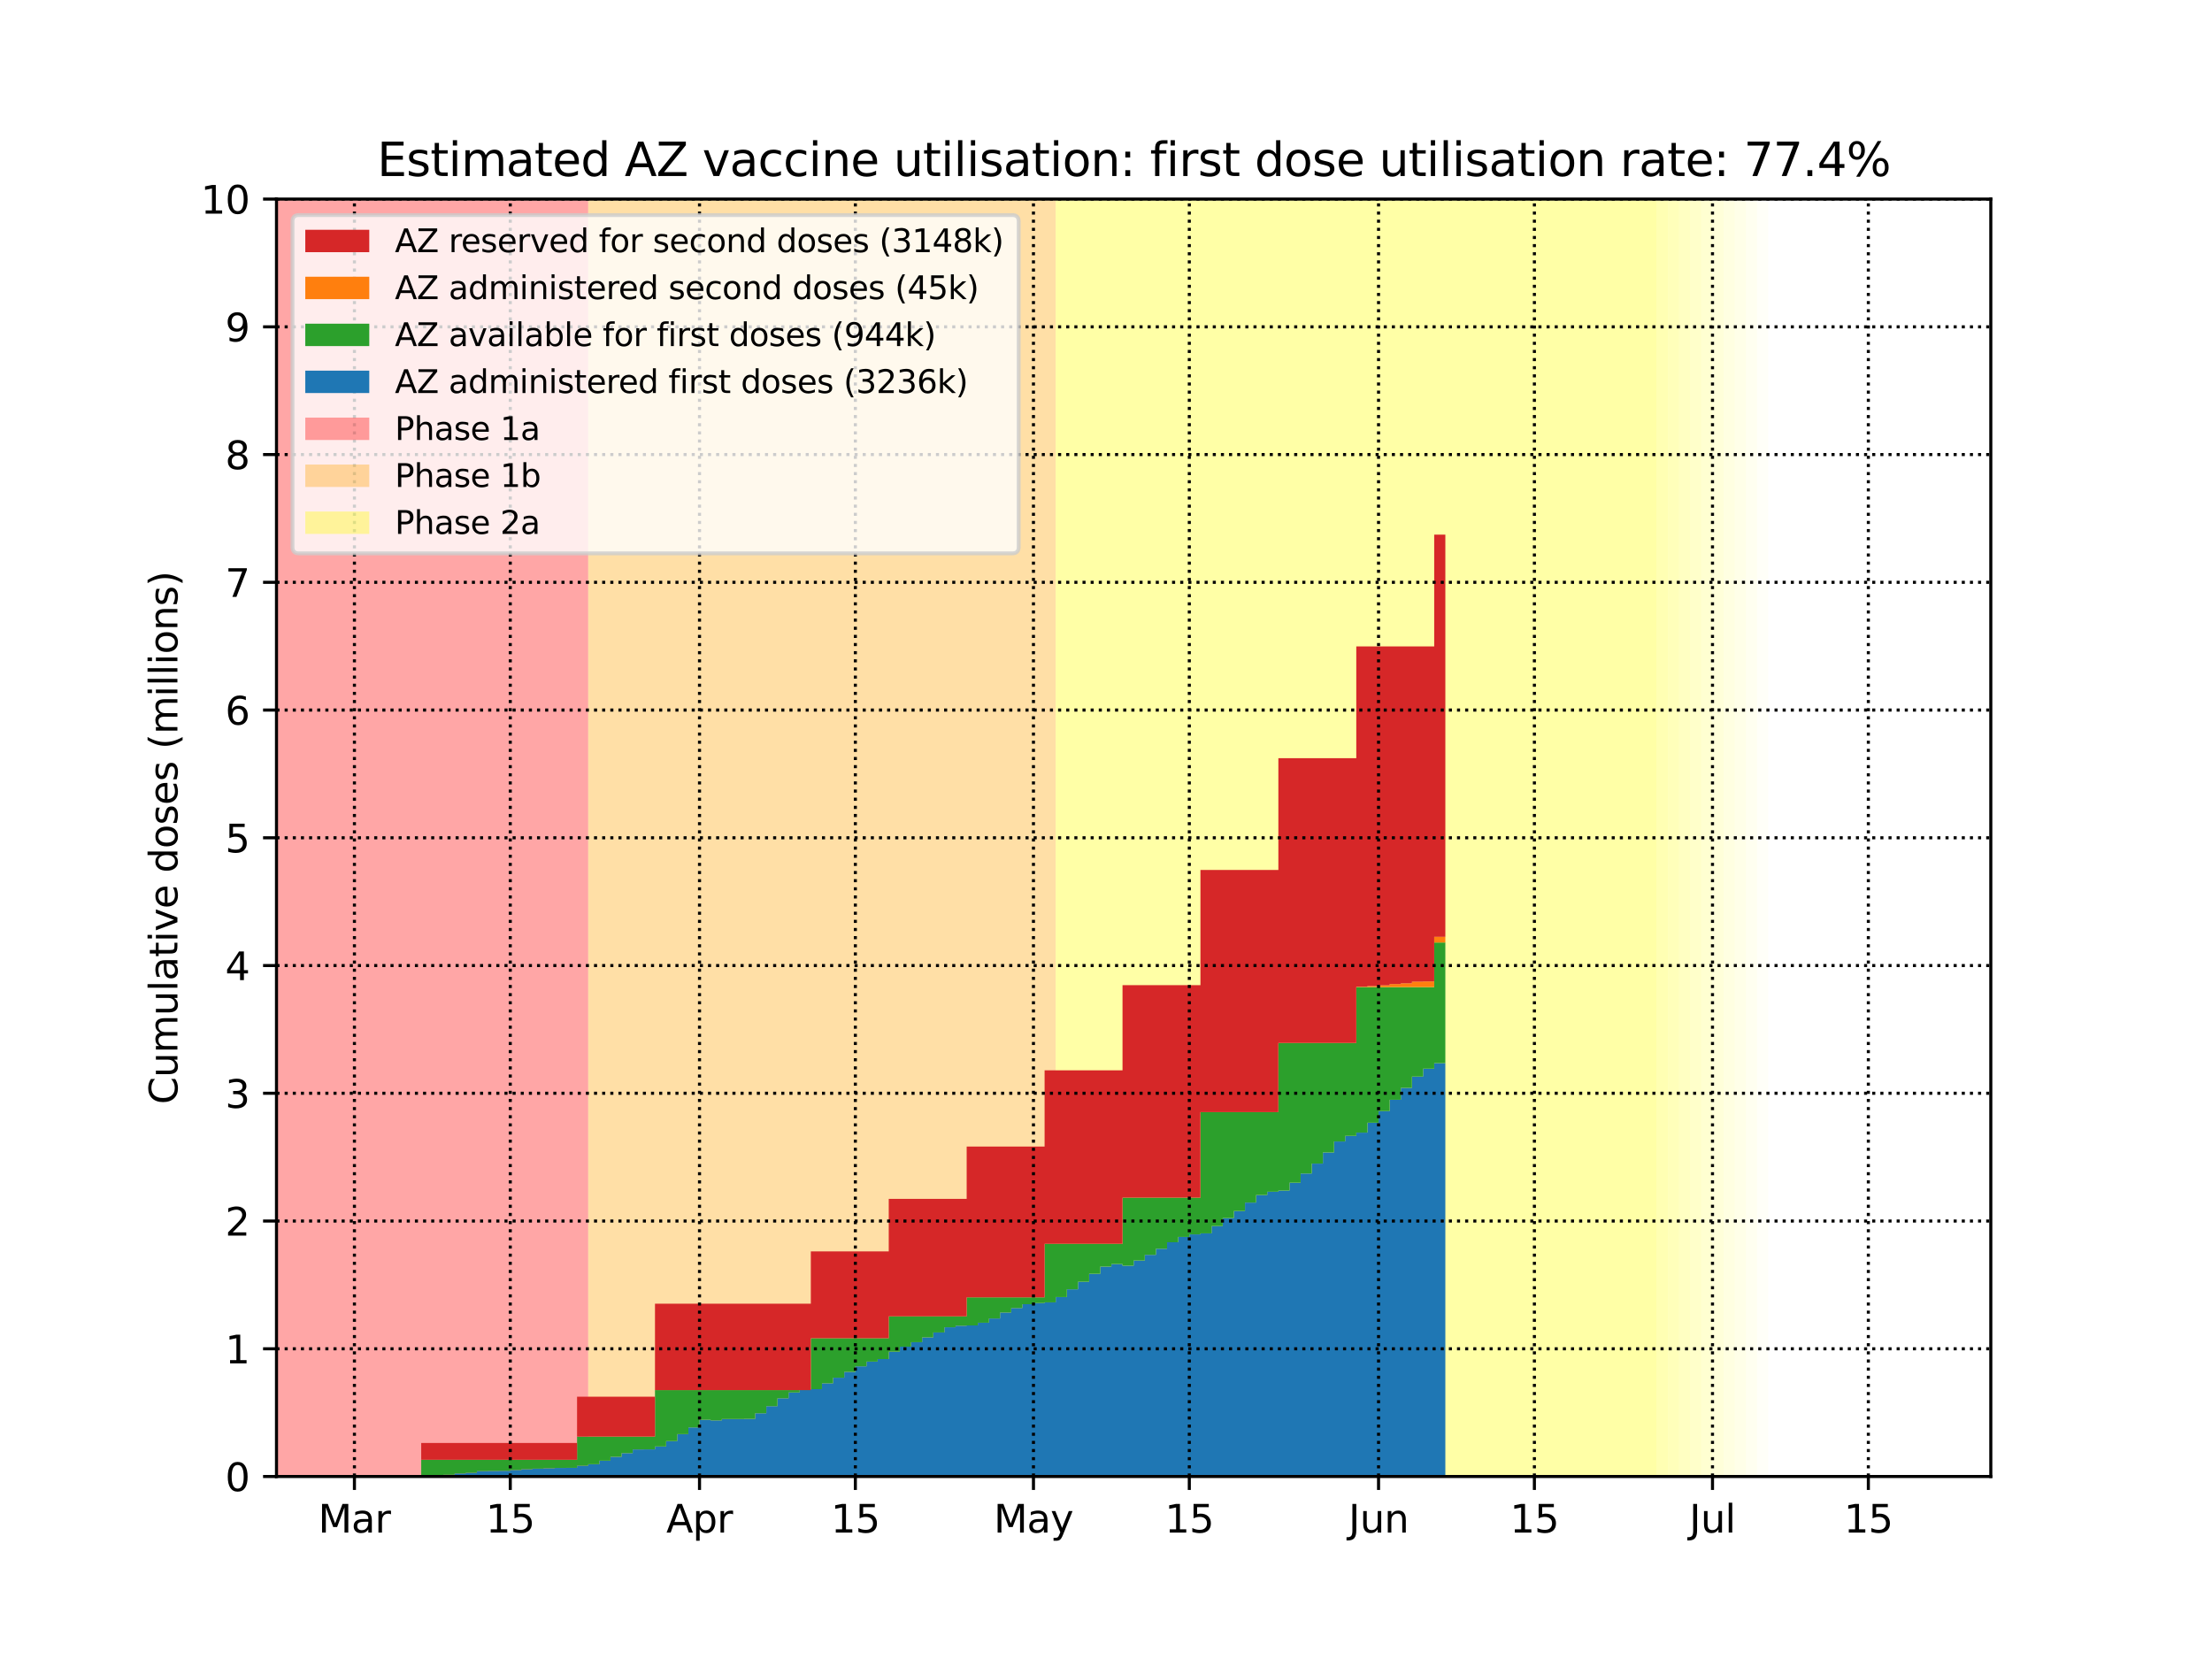 <?xml version="1.0" encoding="utf-8" standalone="no"?>
<!DOCTYPE svg PUBLIC "-//W3C//DTD SVG 1.1//EN"
  "http://www.w3.org/Graphics/SVG/1.1/DTD/svg11.dtd">
<svg height="432pt" version="1.1" viewBox="0 0 576 432" width="576pt" xmlns="http://www.w3.org/2000/svg" xmlns:xlink="http://www.w3.org/1999/xlink">
 <defs>
  <style type="text/css">*{stroke-linecap:butt;stroke-linejoin:round;}</style>
 </defs>
 <g id="figure_1">
  <g id="patch_1">
   <path d="M 0 432 
L 576 432 
L 576 0 
L 0 0 
z
" style="fill:#ffffff;"/>
  </g>
  <g id="axes_1">
   <g id="patch_2">
    <path d="M 72 384.48 
L 518.4 384.48 
L 518.4 51.84 
L 72 51.84 
z
" style="fill:#ffffff;"/>
   </g>
   <g id="PolyCollection_1">
    <defs>
     <path d="M 153.164 -47.52 
L 69.101 -47.52 
L 69.101 -380.16 
L 153.164 -380.16 
L 153.164 -380.16 
L 153.164 -47.52 
z
" id="m745aba15d7"/>
    </defs>
    <g clip-path="url(#pd96a78634d)">
     <use style="fill:#ff0000;fill-opacity:0.35;" x="0" xlink:href="#m745aba15d7" y="432"/>
    </g>
   </g>
   <g id="PolyCollection_2">
    <defs>
     <path d="M 274.909 -47.52 
L 153.164 -47.52 
L 153.164 -380.16 
L 274.909 -380.16 
L 274.909 -380.16 
L 274.909 -47.52 
z
" id="mfcff145e10"/>
    </defs>
    <g clip-path="url(#pd96a78634d)">
     <use style="fill:#ffa500;fill-opacity:0.35;" x="0" xlink:href="#mfcff145e10" y="432"/>
    </g>
   </g>
   <g id="PolyCollection_3">
    <defs>
     <path d="M 431.439 -47.52 
L 274.909 -47.52 
L 274.909 -380.16 
L 431.439 -380.16 
L 431.439 -380.16 
L 431.439 -47.52 
z
" id="m68265723b8"/>
    </defs>
    <g clip-path="url(#pd96a78634d)">
     <use style="fill:#ffff00;fill-opacity:0.35;" x="0" xlink:href="#m68265723b8" y="432"/>
    </g>
   </g>
   <g id="PolyCollection_4">
    <defs>
     <path d="M 434.338 -47.52 
L 431.439 -47.52 
L 431.439 -380.16 
L 434.338 -380.16 
L 434.338 -380.16 
L 434.338 -47.52 
z
" id="ma756552228"/>
    </defs>
    <g clip-path="url(#pd96a78634d)">
     <use style="fill:#ffff00;fill-opacity:0.3;" x="0" xlink:href="#ma756552228" y="432"/>
    </g>
   </g>
   <g id="PolyCollection_5">
    <defs>
     <path d="M 437.236 -47.52 
L 434.338 -47.52 
L 434.338 -380.16 
L 437.236 -380.16 
L 437.236 -380.16 
L 437.236 -47.52 
z
" id="ma251f29b35"/>
    </defs>
    <g clip-path="url(#pd96a78634d)">
     <use style="fill:#ffff00;fill-opacity:0.27;" x="0" xlink:href="#ma251f29b35" y="432"/>
    </g>
   </g>
   <g id="PolyCollection_6">
    <defs>
     <path d="M 440.135 -47.52 
L 437.236 -47.52 
L 437.236 -380.16 
L 440.135 -380.16 
L 440.135 -380.16 
L 440.135 -47.52 
z
" id="mbff72cd0e0"/>
    </defs>
    <g clip-path="url(#pd96a78634d)">
     <use style="fill:#ffff00;fill-opacity:0.24;" x="0" xlink:href="#mbff72cd0e0" y="432"/>
    </g>
   </g>
   <g id="PolyCollection_7">
    <defs>
     <path d="M 443.034 -47.52 
L 440.135 -47.52 
L 440.135 -380.16 
L 443.034 -380.16 
L 443.034 -380.16 
L 443.034 -47.52 
z
" id="m77a714c897"/>
    </defs>
    <g clip-path="url(#pd96a78634d)">
     <use style="fill:#ffff00;fill-opacity:0.21;" x="0" xlink:href="#m77a714c897" y="432"/>
    </g>
   </g>
   <g id="PolyCollection_8">
    <defs>
     <path d="M 445.932 -47.52 
L 443.034 -47.52 
L 443.034 -380.16 
L 445.932 -380.16 
L 445.932 -380.16 
L 445.932 -47.52 
z
" id="m22a7a5832e"/>
    </defs>
    <g clip-path="url(#pd96a78634d)">
     <use style="fill:#ffff00;fill-opacity:0.18;" x="0" xlink:href="#m22a7a5832e" y="432"/>
    </g>
   </g>
   <g id="PolyCollection_9">
    <defs>
     <path d="M 448.831 -47.52 
L 445.932 -47.52 
L 445.932 -380.16 
L 448.831 -380.16 
L 448.831 -380.16 
L 448.831 -47.52 
z
" id="m0513654f37"/>
    </defs>
    <g clip-path="url(#pd96a78634d)">
     <use style="fill:#ffff00;fill-opacity:0.15;" x="0" xlink:href="#m0513654f37" y="432"/>
    </g>
   </g>
   <g id="PolyCollection_10">
    <defs>
     <path d="M 451.73 -47.52 
L 448.831 -47.52 
L 448.831 -380.16 
L 451.73 -380.16 
L 451.73 -380.16 
L 451.73 -47.52 
z
" id="mbee6a0cc12"/>
    </defs>
    <g clip-path="url(#pd96a78634d)">
     <use style="fill:#ffff00;fill-opacity:0.12;" x="0" xlink:href="#mbee6a0cc12" y="432"/>
    </g>
   </g>
   <g id="PolyCollection_11">
    <defs>
     <path d="M 454.629 -47.52 
L 451.73 -47.52 
L 451.73 -380.16 
L 454.629 -380.16 
L 454.629 -380.16 
L 454.629 -47.52 
z
" id="m12f702dd44"/>
    </defs>
    <g clip-path="url(#pd96a78634d)">
     <use style="fill:#ffff00;fill-opacity:0.09;" x="0" xlink:href="#m12f702dd44" y="432"/>
    </g>
   </g>
   <g id="PolyCollection_12">
    <defs>
     <path d="M 457.527 -47.52 
L 454.629 -47.52 
L 454.629 -380.16 
L 457.527 -380.16 
L 457.527 -380.16 
L 457.527 -47.52 
z
" id="m682198704b"/>
    </defs>
    <g clip-path="url(#pd96a78634d)">
     <use style="fill:#ffff00;fill-opacity:0.06;" x="0" xlink:href="#m682198704b" y="432"/>
    </g>
   </g>
   <g id="PolyCollection_13">
    <defs>
     <path d="M 460.426 -47.52 
L 457.527 -47.52 
L 457.527 -380.16 
L 460.426 -380.16 
L 460.426 -380.16 
L 460.426 -47.52 
z
" id="mbd66bf306e"/>
    </defs>
    <g clip-path="url(#pd96a78634d)">
     <use style="fill:#ffff00;fill-opacity:0.03;" x="0" xlink:href="#mbd66bf306e" y="432"/>
    </g>
   </g>
   <g id="PolyCollection_14">
    <defs>
     <path d="M 72 -47.52 
L 72 -47.52 
L 72 -47.52 
L 74.899 -47.52 
L 74.899 -47.52 
L 77.797 -47.52 
L 77.797 -47.52 
L 80.696 -47.52 
L 80.696 -47.52 
L 83.595 -47.52 
L 83.595 -47.52 
L 86.494 -47.52 
L 86.494 -47.52 
L 89.392 -47.52 
L 89.392 -47.52 
L 92.291 -47.52 
L 92.291 -47.52 
L 95.19 -47.52 
L 95.19 -47.52 
L 98.088 -47.52 
L 98.088 -47.52 
L 100.987 -47.52 
L 100.987 -47.52 
L 103.886 -47.52 
L 103.886 -47.52 
L 106.784 -47.52 
L 106.784 -47.52 
L 109.683 -47.52 
L 109.683 -47.52 
L 112.582 -47.52 
L 112.582 -47.52 
L 115.481 -47.52 
L 115.481 -47.52 
L 118.379 -47.52 
L 118.379 -47.52 
L 121.278 -47.52 
L 121.278 -47.52 
L 124.177 -47.52 
L 124.177 -47.52 
L 127.075 -47.52 
L 127.075 -47.52 
L 129.974 -47.52 
L 129.974 -47.52 
L 132.873 -47.52 
L 132.873 -47.52 
L 135.771 -47.52 
L 135.771 -47.52 
L 138.67 -47.52 
L 138.67 -47.52 
L 141.569 -47.52 
L 141.569 -47.52 
L 144.468 -47.52 
L 144.468 -47.52 
L 147.366 -47.52 
L 147.366 -47.52 
L 150.265 -47.52 
L 150.265 -47.52 
L 153.164 -47.52 
L 153.164 -47.52 
L 156.062 -47.52 
L 156.062 -47.52 
L 158.961 -47.52 
L 158.961 -47.52 
L 161.86 -47.52 
L 161.86 -47.52 
L 164.758 -47.52 
L 164.758 -47.52 
L 167.657 -47.52 
L 167.657 -47.52 
L 170.556 -47.52 
L 170.556 -47.52 
L 173.455 -47.52 
L 173.455 -47.52 
L 176.353 -47.52 
L 176.353 -47.52 
L 179.252 -47.52 
L 179.252 -47.52 
L 182.151 -47.52 
L 182.151 -47.52 
L 185.049 -47.52 
L 185.049 -47.52 
L 187.948 -47.52 
L 187.948 -47.52 
L 190.847 -47.52 
L 190.847 -47.52 
L 193.745 -47.52 
L 193.745 -47.52 
L 196.644 -47.52 
L 196.644 -47.52 
L 199.543 -47.52 
L 199.543 -47.52 
L 202.442 -47.52 
L 202.442 -47.52 
L 205.34 -47.52 
L 205.34 -47.52 
L 208.239 -47.52 
L 208.239 -47.52 
L 211.138 -47.52 
L 211.138 -47.52 
L 214.036 -47.52 
L 214.036 -47.52 
L 216.935 -47.52 
L 216.935 -47.52 
L 219.834 -47.52 
L 219.834 -47.52 
L 222.732 -47.52 
L 222.732 -47.52 
L 225.631 -47.52 
L 225.631 -47.52 
L 228.53 -47.52 
L 228.53 -47.52 
L 231.429 -47.52 
L 231.429 -47.52 
L 234.327 -47.52 
L 234.327 -47.52 
L 237.226 -47.52 
L 237.226 -47.52 
L 240.125 -47.52 
L 240.125 -47.52 
L 243.023 -47.52 
L 243.023 -47.52 
L 245.922 -47.52 
L 245.922 -47.52 
L 248.821 -47.52 
L 248.821 -47.52 
L 251.719 -47.52 
L 251.719 -47.52 
L 254.618 -47.52 
L 254.618 -47.52 
L 257.517 -47.52 
L 257.517 -47.52 
L 260.416 -47.52 
L 260.416 -47.52 
L 263.314 -47.52 
L 263.314 -47.52 
L 266.213 -47.52 
L 266.213 -47.52 
L 269.112 -47.52 
L 269.112 -47.52 
L 272.01 -47.52 
L 272.01 -47.52 
L 274.909 -47.52 
L 274.909 -47.52 
L 277.808 -47.52 
L 277.808 -47.52 
L 280.706 -47.52 
L 280.706 -47.52 
L 283.605 -47.52 
L 283.605 -47.52 
L 286.504 -47.52 
L 286.504 -47.52 
L 289.403 -47.52 
L 289.403 -47.52 
L 292.301 -47.52 
L 292.301 -47.52 
L 295.2 -47.52 
L 295.2 -47.52 
L 298.099 -47.52 
L 298.099 -47.52 
L 300.997 -47.52 
L 300.997 -47.52 
L 303.896 -47.52 
L 303.896 -47.52 
L 306.795 -47.52 
L 306.795 -47.52 
L 309.694 -47.52 
L 309.694 -47.52 
L 312.592 -47.52 
L 312.592 -47.52 
L 315.491 -47.52 
L 315.491 -47.52 
L 318.39 -47.52 
L 318.39 -47.52 
L 321.288 -47.52 
L 321.288 -47.52 
L 324.187 -47.52 
L 324.187 -47.52 
L 327.086 -47.52 
L 327.086 -47.52 
L 329.984 -47.52 
L 329.984 -47.52 
L 332.883 -47.52 
L 332.883 -47.52 
L 335.782 -47.52 
L 335.782 -47.52 
L 338.681 -47.52 
L 338.681 -47.52 
L 341.579 -47.52 
L 341.579 -47.52 
L 344.478 -47.52 
L 344.478 -47.52 
L 347.377 -47.52 
L 347.377 -47.52 
L 350.275 -47.52 
L 350.275 -47.52 
L 353.174 -47.52 
L 353.174 -47.52 
L 356.073 -47.52 
L 356.073 -47.52 
L 358.971 -47.52 
L 358.971 -47.52 
L 361.87 -47.52 
L 361.87 -47.52 
L 364.769 -47.52 
L 364.769 -47.52 
L 367.668 -47.52 
L 367.668 -47.52 
L 370.566 -47.52 
L 370.566 -47.52 
L 373.465 -47.52 
L 373.465 -47.52 
L 376.364 -47.52 
L 376.364 -155.173 
L 376.364 -155.173 
L 373.465 -155.173 
L 373.465 -153.73 
L 370.566 -153.73 
L 370.566 -151.663 
L 367.668 -151.663 
L 367.668 -148.737 
L 364.769 -148.737 
L 364.769 -145.627 
L 361.87 -145.627 
L 361.87 -142.678 
L 358.971 -142.678 
L 358.971 -139.657 
L 356.073 -139.657 
L 356.073 -137.069 
L 353.174 -137.069 
L 353.174 -136.224 
L 350.275 -136.224 
L 350.275 -134.776 
L 347.377 -134.776 
L 347.377 -131.916 
L 344.478 -131.916 
L 344.478 -129.002 
L 341.579 -129.002 
L 341.579 -126.422 
L 338.681 -126.422 
L 338.681 -124.028 
L 335.782 -124.028 
L 335.782 -121.993 
L 332.883 -121.993 
L 332.883 -121.679 
L 329.984 -121.679 
L 329.984 -120.818 
L 327.086 -120.818 
L 327.086 -118.852 
L 324.187 -118.852 
L 324.187 -116.653 
L 321.288 -116.653 
L 321.288 -114.819 
L 318.39 -114.819 
L 318.39 -112.743 
L 315.491 -112.743 
L 315.491 -110.834 
L 312.592 -110.834 
L 312.592 -110.577 
L 309.694 -110.577 
L 309.694 -109.919 
L 306.795 -109.919 
L 306.795 -108.514 
L 303.896 -108.514 
L 303.896 -106.841 
L 300.997 -106.841 
L 300.997 -105.247 
L 298.099 -105.247 
L 298.099 -103.776 
L 295.2 -103.776 
L 295.2 -102.428 
L 292.301 -102.428 
L 292.301 -102.857 
L 289.403 -102.857 
L 289.403 -102.195 
L 286.504 -102.195 
L 286.504 -100.313 
L 283.605 -100.313 
L 283.605 -98.239 
L 280.706 -98.239 
L 280.706 -96.276 
L 277.808 -96.276 
L 277.808 -94.25 
L 274.909 -94.25 
L 274.909 -92.86 
L 272.01 -92.86 
L 272.01 -92.696 
L 269.112 -92.696 
L 269.112 -92.383 
L 266.213 -92.383 
L 266.213 -91.393 
L 263.314 -91.393 
L 263.314 -90.225 
L 260.416 -90.225 
L 260.416 -88.676 
L 257.517 -88.676 
L 257.517 -87.57 
L 254.618 -87.57 
L 254.618 -86.866 
L 251.719 -86.866 
L 251.719 -86.789 
L 248.821 -86.789 
L 248.821 -86.391 
L 245.922 -86.391 
L 245.922 -85.028 
L 243.023 -85.028 
L 243.023 -83.753 
L 240.125 -83.753 
L 240.125 -82.506 
L 237.226 -82.506 
L 237.226 -81.324 
L 234.327 -81.324 
L 234.327 -80.029 
L 231.429 -80.029 
L 231.429 -78.106 
L 228.53 -78.106 
L 228.53 -77.452 
L 225.631 -77.452 
L 225.631 -76.216 
L 222.732 -76.216 
L 222.732 -74.773 
L 219.834 -74.773 
L 219.834 -73.257 
L 216.935 -73.257 
L 216.935 -71.793 
L 214.036 -71.793 
L 214.036 -70.278 
L 211.138 -70.278 
L 211.138 -70.134 
L 208.239 -70.134 
L 208.239 -69.412 
L 205.34 -69.412 
L 205.34 -67.899 
L 202.442 -67.899 
L 202.442 -65.834 
L 199.543 -65.834 
L 199.543 -63.996 
L 196.644 -63.996 
L 196.644 -62.524 
L 193.745 -62.524 
L 193.745 -62.482 
L 190.847 -62.482 
L 190.847 -62.489 
L 187.948 -62.489 
L 187.948 -62.133 
L 185.049 -62.133 
L 185.049 -62.303 
L 182.151 -62.303 
L 182.151 -60.301 
L 179.252 -60.301 
L 179.252 -58.548 
L 176.353 -58.548 
L 176.353 -56.733 
L 173.455 -56.733 
L 173.455 -55.342 
L 170.556 -55.342 
L 170.556 -54.593 
L 167.657 -54.593 
L 167.657 -54.578 
L 164.758 -54.578 
L 164.758 -53.609 
L 161.86 -53.609 
L 161.86 -52.648 
L 158.961 -52.648 
L 158.961 -51.638 
L 156.062 -51.638 
L 156.062 -50.726 
L 153.164 -50.726 
L 153.164 -50.324 
L 150.265 -50.324 
L 150.265 -49.775 
L 147.366 -49.775 
L 147.366 -49.758 
L 144.468 -49.758 
L 144.468 -49.655 
L 141.569 -49.655 
L 141.569 -49.563 
L 138.67 -49.563 
L 138.67 -49.411 
L 135.771 -49.411 
L 135.771 -49.192 
L 132.873 -49.192 
L 132.873 -49.003 
L 129.974 -49.003 
L 129.974 -48.975 
L 127.075 -48.975 
L 127.075 -48.916 
L 124.177 -48.916 
L 124.177 -48.483 
L 121.278 -48.483 
L 121.278 -48.302 
L 118.379 -48.302 
L 118.379 -47.965 
L 115.481 -47.965 
L 115.481 -47.763 
L 112.582 -47.763 
L 112.582 -47.61 
L 109.683 -47.61 
L 109.683 -47.52 
L 106.784 -47.52 
L 106.784 -47.52 
L 103.886 -47.52 
L 103.886 -47.52 
L 100.987 -47.52 
L 100.987 -47.52 
L 98.088 -47.52 
L 98.088 -47.52 
L 95.19 -47.52 
L 95.19 -47.52 
L 92.291 -47.52 
L 92.291 -47.52 
L 89.392 -47.52 
L 89.392 -47.52 
L 86.494 -47.52 
L 86.494 -47.52 
L 83.595 -47.52 
L 83.595 -47.52 
L 80.696 -47.52 
L 80.696 -47.52 
L 77.797 -47.52 
L 77.797 -47.52 
L 74.899 -47.52 
L 74.899 -47.52 
L 72 -47.52 
L 72 -47.52 
z
" id="m419d317a14"/>
    </defs>
    <g clip-path="url(#pd96a78634d)">
     <use style="fill:#1f77b4;" x="0" xlink:href="#m419d317a14" y="432"/>
    </g>
   </g>
   <g id="PolyCollection_15">
    <defs>
     <path d="M 72 -47.52 
L 72 -47.52 
L 72 -47.52 
L 74.899 -47.52 
L 74.899 -47.52 
L 77.797 -47.52 
L 77.797 -47.52 
L 80.696 -47.52 
L 80.696 -47.52 
L 83.595 -47.52 
L 83.595 -47.52 
L 86.494 -47.52 
L 86.494 -47.52 
L 89.392 -47.52 
L 89.392 -47.52 
L 92.291 -47.52 
L 92.291 -47.52 
L 95.19 -47.52 
L 95.19 -47.52 
L 98.088 -47.52 
L 98.088 -47.52 
L 100.987 -47.52 
L 100.987 -47.52 
L 103.886 -47.52 
L 103.886 -47.52 
L 106.784 -47.52 
L 106.784 -47.52 
L 109.683 -47.52 
L 109.683 -47.61 
L 112.582 -47.61 
L 112.582 -47.763 
L 115.481 -47.763 
L 115.481 -47.965 
L 118.379 -47.965 
L 118.379 -48.302 
L 121.278 -48.302 
L 121.278 -48.483 
L 124.177 -48.483 
L 124.177 -48.916 
L 127.075 -48.916 
L 127.075 -48.975 
L 129.974 -48.975 
L 129.974 -49.003 
L 132.873 -49.003 
L 132.873 -49.192 
L 135.771 -49.192 
L 135.771 -49.411 
L 138.67 -49.411 
L 138.67 -49.563 
L 141.569 -49.563 
L 141.569 -49.655 
L 144.468 -49.655 
L 144.468 -49.758 
L 147.366 -49.758 
L 147.366 -49.775 
L 150.265 -49.775 
L 150.265 -50.324 
L 153.164 -50.324 
L 153.164 -50.726 
L 156.062 -50.726 
L 156.062 -51.638 
L 158.961 -51.638 
L 158.961 -52.648 
L 161.86 -52.648 
L 161.86 -53.609 
L 164.758 -53.609 
L 164.758 -54.578 
L 167.657 -54.578 
L 167.657 -54.593 
L 170.556 -54.593 
L 170.556 -55.342 
L 173.455 -55.342 
L 173.455 -56.733 
L 176.353 -56.733 
L 176.353 -58.548 
L 179.252 -58.548 
L 179.252 -60.301 
L 182.151 -60.301 
L 182.151 -62.303 
L 185.049 -62.303 
L 185.049 -62.133 
L 187.948 -62.133 
L 187.948 -62.489 
L 190.847 -62.489 
L 190.847 -62.482 
L 193.745 -62.482 
L 193.745 -62.524 
L 196.644 -62.524 
L 196.644 -63.996 
L 199.543 -63.996 
L 199.543 -65.834 
L 202.442 -65.834 
L 202.442 -67.899 
L 205.34 -67.899 
L 205.34 -69.412 
L 208.239 -69.412 
L 208.239 -70.134 
L 211.138 -70.134 
L 211.138 -70.278 
L 214.036 -70.278 
L 214.036 -71.793 
L 216.935 -71.793 
L 216.935 -73.257 
L 219.834 -73.257 
L 219.834 -74.773 
L 222.732 -74.773 
L 222.732 -76.216 
L 225.631 -76.216 
L 225.631 -77.452 
L 228.53 -77.452 
L 228.53 -78.106 
L 231.429 -78.106 
L 231.429 -80.029 
L 234.327 -80.029 
L 234.327 -81.324 
L 237.226 -81.324 
L 237.226 -82.506 
L 240.125 -82.506 
L 240.125 -83.753 
L 243.023 -83.753 
L 243.023 -85.028 
L 245.922 -85.028 
L 245.922 -86.391 
L 248.821 -86.391 
L 248.821 -86.789 
L 251.719 -86.789 
L 251.719 -86.866 
L 254.618 -86.866 
L 254.618 -87.57 
L 257.517 -87.57 
L 257.517 -88.676 
L 260.416 -88.676 
L 260.416 -90.225 
L 263.314 -90.225 
L 263.314 -91.393 
L 266.213 -91.393 
L 266.213 -92.383 
L 269.112 -92.383 
L 269.112 -92.696 
L 272.01 -92.696 
L 272.01 -92.86 
L 274.909 -92.86 
L 274.909 -94.25 
L 277.808 -94.25 
L 277.808 -96.276 
L 280.706 -96.276 
L 280.706 -98.239 
L 283.605 -98.239 
L 283.605 -100.313 
L 286.504 -100.313 
L 286.504 -102.195 
L 289.403 -102.195 
L 289.403 -102.857 
L 292.301 -102.857 
L 292.301 -102.428 
L 295.2 -102.428 
L 295.2 -103.776 
L 298.099 -103.776 
L 298.099 -105.247 
L 300.997 -105.247 
L 300.997 -106.841 
L 303.896 -106.841 
L 303.896 -108.514 
L 306.795 -108.514 
L 306.795 -109.919 
L 309.694 -109.919 
L 309.694 -110.577 
L 312.592 -110.577 
L 312.592 -110.834 
L 315.491 -110.834 
L 315.491 -112.743 
L 318.39 -112.743 
L 318.39 -114.819 
L 321.288 -114.819 
L 321.288 -116.653 
L 324.187 -116.653 
L 324.187 -118.852 
L 327.086 -118.852 
L 327.086 -120.818 
L 329.984 -120.818 
L 329.984 -121.679 
L 332.883 -121.679 
L 332.883 -121.993 
L 335.782 -121.993 
L 335.782 -124.028 
L 338.681 -124.028 
L 338.681 -126.422 
L 341.579 -126.422 
L 341.579 -129.002 
L 344.478 -129.002 
L 344.478 -131.916 
L 347.377 -131.916 
L 347.377 -134.776 
L 350.275 -134.776 
L 350.275 -136.224 
L 353.174 -136.224 
L 353.174 -137.069 
L 356.073 -137.069 
L 356.073 -139.657 
L 358.971 -139.657 
L 358.971 -142.678 
L 361.87 -142.678 
L 361.87 -145.627 
L 364.769 -145.627 
L 364.769 -148.737 
L 367.668 -148.737 
L 367.668 -151.663 
L 370.566 -151.663 
L 370.566 -153.73 
L 373.465 -153.73 
L 373.465 -155.173 
L 376.364 -155.173 
L 376.364 -186.571 
L 376.364 -186.571 
L 373.465 -186.571 
L 373.465 -174.971 
L 370.566 -174.971 
L 370.566 -174.971 
L 367.668 -174.971 
L 367.668 -174.971 
L 364.769 -174.971 
L 364.769 -174.971 
L 361.87 -174.971 
L 361.87 -174.971 
L 358.971 -174.971 
L 358.971 -174.971 
L 356.073 -174.971 
L 356.073 -174.971 
L 353.174 -174.971 
L 353.174 -160.411 
L 350.275 -160.411 
L 350.275 -160.411 
L 347.377 -160.411 
L 347.377 -160.411 
L 344.478 -160.411 
L 344.478 -160.411 
L 341.579 -160.411 
L 341.579 -160.411 
L 338.681 -160.411 
L 338.681 -160.411 
L 335.782 -160.411 
L 335.782 -160.411 
L 332.883 -160.411 
L 332.883 -142.407 
L 329.984 -142.407 
L 329.984 -142.407 
L 327.086 -142.407 
L 327.086 -142.407 
L 324.187 -142.407 
L 324.187 -142.407 
L 321.288 -142.407 
L 321.288 -142.407 
L 318.39 -142.407 
L 318.39 -142.407 
L 315.491 -142.407 
L 315.491 -142.407 
L 312.592 -142.407 
L 312.592 -120.13 
L 309.694 -120.13 
L 309.694 -120.13 
L 306.795 -120.13 
L 306.795 -120.13 
L 303.896 -120.13 
L 303.896 -120.13 
L 300.997 -120.13 
L 300.997 -120.13 
L 298.099 -120.13 
L 298.099 -120.13 
L 295.2 -120.13 
L 295.2 -120.13 
L 292.301 -120.13 
L 292.301 -108.116 
L 289.403 -108.116 
L 289.403 -108.116 
L 286.504 -108.116 
L 286.504 -108.116 
L 283.605 -108.116 
L 283.605 -108.116 
L 280.706 -108.116 
L 280.706 -108.116 
L 277.808 -108.116 
L 277.808 -108.116 
L 274.909 -108.116 
L 274.909 -108.116 
L 272.01 -108.116 
L 272.01 -94.172 
L 269.112 -94.172 
L 269.112 -94.172 
L 266.213 -94.172 
L 266.213 -94.172 
L 263.314 -94.172 
L 263.314 -94.172 
L 260.416 -94.172 
L 260.416 -94.172 
L 257.517 -94.172 
L 257.517 -94.172 
L 254.618 -94.172 
L 254.618 -94.172 
L 251.719 -94.172 
L 251.719 -89.234 
L 248.821 -89.234 
L 248.821 -89.234 
L 245.922 -89.234 
L 245.922 -89.234 
L 243.023 -89.234 
L 243.023 -89.234 
L 240.125 -89.234 
L 240.125 -89.234 
L 237.226 -89.234 
L 237.226 -89.234 
L 234.327 -89.234 
L 234.327 -89.234 
L 231.429 -89.234 
L 231.429 -83.525 
L 228.53 -83.525 
L 228.53 -83.525 
L 225.631 -83.525 
L 225.631 -83.525 
L 222.732 -83.525 
L 222.732 -83.525 
L 219.834 -83.525 
L 219.834 -83.525 
L 216.935 -83.525 
L 216.935 -83.525 
L 214.036 -83.525 
L 214.036 -83.525 
L 211.138 -83.525 
L 211.138 -70.019 
L 208.239 -70.019 
L 208.239 -70.019 
L 205.34 -70.019 
L 205.34 -70.019 
L 202.442 -70.019 
L 202.442 -70.019 
L 199.543 -70.019 
L 199.543 -70.019 
L 196.644 -70.019 
L 196.644 -70.019 
L 193.745 -70.019 
L 193.745 -70.019 
L 190.847 -70.019 
L 190.847 -70.019 
L 187.948 -70.019 
L 187.948 -70.019 
L 185.049 -70.019 
L 185.049 -70.019 
L 182.151 -70.019 
L 182.151 -70.019 
L 179.252 -70.019 
L 179.252 -70.019 
L 176.353 -70.019 
L 176.353 -70.019 
L 173.455 -70.019 
L 173.455 -70.019 
L 170.556 -70.019 
L 170.556 -57.911 
L 167.657 -57.911 
L 167.657 -57.911 
L 164.758 -57.911 
L 164.758 -57.911 
L 161.86 -57.911 
L 161.86 -57.911 
L 158.961 -57.911 
L 158.961 -57.911 
L 156.062 -57.911 
L 156.062 -57.911 
L 153.164 -57.911 
L 153.164 -57.911 
L 150.265 -57.911 
L 150.265 -51.886 
L 147.366 -51.886 
L 147.366 -51.886 
L 144.468 -51.886 
L 144.468 -51.886 
L 141.569 -51.886 
L 141.569 -51.886 
L 138.67 -51.886 
L 138.67 -51.886 
L 135.771 -51.886 
L 135.771 -51.886 
L 132.873 -51.886 
L 132.873 -51.886 
L 129.974 -51.886 
L 129.974 -51.886 
L 127.075 -51.886 
L 127.075 -51.886 
L 124.177 -51.886 
L 124.177 -51.886 
L 121.278 -51.886 
L 121.278 -51.886 
L 118.379 -51.886 
L 118.379 -51.886 
L 115.481 -51.886 
L 115.481 -51.886 
L 112.582 -51.886 
L 112.582 -51.886 
L 109.683 -51.886 
L 109.683 -47.52 
L 106.784 -47.52 
L 106.784 -47.52 
L 103.886 -47.52 
L 103.886 -47.52 
L 100.987 -47.52 
L 100.987 -47.52 
L 98.088 -47.52 
L 98.088 -47.52 
L 95.19 -47.52 
L 95.19 -47.52 
L 92.291 -47.52 
L 92.291 -47.52 
L 89.392 -47.52 
L 89.392 -47.52 
L 86.494 -47.52 
L 86.494 -47.52 
L 83.595 -47.52 
L 83.595 -47.52 
L 80.696 -47.52 
L 80.696 -47.52 
L 77.797 -47.52 
L 77.797 -47.52 
L 74.899 -47.52 
L 74.899 -47.52 
L 72 -47.52 
L 72 -47.52 
z
" id="mc45136d908"/>
    </defs>
    <g clip-path="url(#pd96a78634d)">
     <use style="fill:#2ca02c;" x="0" xlink:href="#mc45136d908" y="432"/>
    </g>
   </g>
   <g id="PolyCollection_16">
    <defs>
     <path d="M 72 -47.52 
L 72 -47.52 
L 72 -47.52 
L 74.899 -47.52 
L 74.899 -47.52 
L 77.797 -47.52 
L 77.797 -47.52 
L 80.696 -47.52 
L 80.696 -47.52 
L 83.595 -47.52 
L 83.595 -47.52 
L 86.494 -47.52 
L 86.494 -47.52 
L 89.392 -47.52 
L 89.392 -47.52 
L 92.291 -47.52 
L 92.291 -47.52 
L 95.19 -47.52 
L 95.19 -47.52 
L 98.088 -47.52 
L 98.088 -47.52 
L 100.987 -47.52 
L 100.987 -47.52 
L 103.886 -47.52 
L 103.886 -47.52 
L 106.784 -47.52 
L 106.784 -47.52 
L 109.683 -47.52 
L 109.683 -51.886 
L 112.582 -51.886 
L 112.582 -51.886 
L 115.481 -51.886 
L 115.481 -51.886 
L 118.379 -51.886 
L 118.379 -51.886 
L 121.278 -51.886 
L 121.278 -51.886 
L 124.177 -51.886 
L 124.177 -51.886 
L 127.075 -51.886 
L 127.075 -51.886 
L 129.974 -51.886 
L 129.974 -51.886 
L 132.873 -51.886 
L 132.873 -51.886 
L 135.771 -51.886 
L 135.771 -51.886 
L 138.67 -51.886 
L 138.67 -51.886 
L 141.569 -51.886 
L 141.569 -51.886 
L 144.468 -51.886 
L 144.468 -51.886 
L 147.366 -51.886 
L 147.366 -51.886 
L 150.265 -51.886 
L 150.265 -57.911 
L 153.164 -57.911 
L 153.164 -57.911 
L 156.062 -57.911 
L 156.062 -57.911 
L 158.961 -57.911 
L 158.961 -57.911 
L 161.86 -57.911 
L 161.86 -57.911 
L 164.758 -57.911 
L 164.758 -57.911 
L 167.657 -57.911 
L 167.657 -57.911 
L 170.556 -57.911 
L 170.556 -70.019 
L 173.455 -70.019 
L 173.455 -70.019 
L 176.353 -70.019 
L 176.353 -70.019 
L 179.252 -70.019 
L 179.252 -70.019 
L 182.151 -70.019 
L 182.151 -70.019 
L 185.049 -70.019 
L 185.049 -70.019 
L 187.948 -70.019 
L 187.948 -70.019 
L 190.847 -70.019 
L 190.847 -70.019 
L 193.745 -70.019 
L 193.745 -70.019 
L 196.644 -70.019 
L 196.644 -70.019 
L 199.543 -70.019 
L 199.543 -70.019 
L 202.442 -70.019 
L 202.442 -70.019 
L 205.34 -70.019 
L 205.34 -70.019 
L 208.239 -70.019 
L 208.239 -70.019 
L 211.138 -70.019 
L 211.138 -83.525 
L 214.036 -83.525 
L 214.036 -83.525 
L 216.935 -83.525 
L 216.935 -83.525 
L 219.834 -83.525 
L 219.834 -83.525 
L 222.732 -83.525 
L 222.732 -83.525 
L 225.631 -83.525 
L 225.631 -83.525 
L 228.53 -83.525 
L 228.53 -83.525 
L 231.429 -83.525 
L 231.429 -89.234 
L 234.327 -89.234 
L 234.327 -89.234 
L 237.226 -89.234 
L 237.226 -89.234 
L 240.125 -89.234 
L 240.125 -89.234 
L 243.023 -89.234 
L 243.023 -89.234 
L 245.922 -89.234 
L 245.922 -89.234 
L 248.821 -89.234 
L 248.821 -89.234 
L 251.719 -89.234 
L 251.719 -94.172 
L 254.618 -94.172 
L 254.618 -94.172 
L 257.517 -94.172 
L 257.517 -94.172 
L 260.416 -94.172 
L 260.416 -94.172 
L 263.314 -94.172 
L 263.314 -94.172 
L 266.213 -94.172 
L 266.213 -94.172 
L 269.112 -94.172 
L 269.112 -94.172 
L 272.01 -94.172 
L 272.01 -108.116 
L 274.909 -108.116 
L 274.909 -108.116 
L 277.808 -108.116 
L 277.808 -108.116 
L 280.706 -108.116 
L 280.706 -108.116 
L 283.605 -108.116 
L 283.605 -108.116 
L 286.504 -108.116 
L 286.504 -108.116 
L 289.403 -108.116 
L 289.403 -108.116 
L 292.301 -108.116 
L 292.301 -120.13 
L 295.2 -120.13 
L 295.2 -120.13 
L 298.099 -120.13 
L 298.099 -120.13 
L 300.997 -120.13 
L 300.997 -120.13 
L 303.896 -120.13 
L 303.896 -120.13 
L 306.795 -120.13 
L 306.795 -120.13 
L 309.694 -120.13 
L 309.694 -120.13 
L 312.592 -120.13 
L 312.592 -142.407 
L 315.491 -142.407 
L 315.491 -142.407 
L 318.39 -142.407 
L 318.39 -142.407 
L 321.288 -142.407 
L 321.288 -142.407 
L 324.187 -142.407 
L 324.187 -142.407 
L 327.086 -142.407 
L 327.086 -142.407 
L 329.984 -142.407 
L 329.984 -142.407 
L 332.883 -142.407 
L 332.883 -160.411 
L 335.782 -160.411 
L 335.782 -160.411 
L 338.681 -160.411 
L 338.681 -160.411 
L 341.579 -160.411 
L 341.579 -160.411 
L 344.478 -160.411 
L 344.478 -160.411 
L 347.377 -160.411 
L 347.377 -160.411 
L 350.275 -160.411 
L 350.275 -160.411 
L 353.174 -160.411 
L 353.174 -174.971 
L 356.073 -174.971 
L 356.073 -174.971 
L 358.971 -174.971 
L 358.971 -174.971 
L 361.87 -174.971 
L 361.87 -174.971 
L 364.769 -174.971 
L 364.769 -174.971 
L 367.668 -174.971 
L 367.668 -174.971 
L 370.566 -174.971 
L 370.566 -174.971 
L 373.465 -174.971 
L 373.465 -186.571 
L 376.364 -186.571 
L 376.364 -188.054 
L 376.364 -188.054 
L 373.465 -188.054 
L 373.465 -176.426 
L 370.566 -176.426 
L 370.566 -176.368 
L 367.668 -176.368 
L 367.668 -175.934 
L 364.769 -175.934 
L 364.769 -175.753 
L 361.87 -175.753 
L 361.87 -175.417 
L 358.971 -175.417 
L 358.971 -175.214 
L 356.073 -175.214 
L 356.073 -175.061 
L 353.174 -175.061 
L 353.174 -160.411 
L 350.275 -160.411 
L 350.275 -160.411 
L 347.377 -160.411 
L 347.377 -160.411 
L 344.478 -160.411 
L 344.478 -160.411 
L 341.579 -160.411 
L 341.579 -160.411 
L 338.681 -160.411 
L 338.681 -160.411 
L 335.782 -160.411 
L 335.782 -160.411 
L 332.883 -160.411 
L 332.883 -142.407 
L 329.984 -142.407 
L 329.984 -142.407 
L 327.086 -142.407 
L 327.086 -142.407 
L 324.187 -142.407 
L 324.187 -142.407 
L 321.288 -142.407 
L 321.288 -142.407 
L 318.39 -142.407 
L 318.39 -142.407 
L 315.491 -142.407 
L 315.491 -142.407 
L 312.592 -142.407 
L 312.592 -120.13 
L 309.694 -120.13 
L 309.694 -120.13 
L 306.795 -120.13 
L 306.795 -120.13 
L 303.896 -120.13 
L 303.896 -120.13 
L 300.997 -120.13 
L 300.997 -120.13 
L 298.099 -120.13 
L 298.099 -120.13 
L 295.2 -120.13 
L 295.2 -120.13 
L 292.301 -120.13 
L 292.301 -108.116 
L 289.403 -108.116 
L 289.403 -108.116 
L 286.504 -108.116 
L 286.504 -108.116 
L 283.605 -108.116 
L 283.605 -108.116 
L 280.706 -108.116 
L 280.706 -108.116 
L 277.808 -108.116 
L 277.808 -108.116 
L 274.909 -108.116 
L 274.909 -108.116 
L 272.01 -108.116 
L 272.01 -94.172 
L 269.112 -94.172 
L 269.112 -94.172 
L 266.213 -94.172 
L 266.213 -94.172 
L 263.314 -94.172 
L 263.314 -94.172 
L 260.416 -94.172 
L 260.416 -94.172 
L 257.517 -94.172 
L 257.517 -94.172 
L 254.618 -94.172 
L 254.618 -94.172 
L 251.719 -94.172 
L 251.719 -89.234 
L 248.821 -89.234 
L 248.821 -89.234 
L 245.922 -89.234 
L 245.922 -89.234 
L 243.023 -89.234 
L 243.023 -89.234 
L 240.125 -89.234 
L 240.125 -89.234 
L 237.226 -89.234 
L 237.226 -89.234 
L 234.327 -89.234 
L 234.327 -89.234 
L 231.429 -89.234 
L 231.429 -83.525 
L 228.53 -83.525 
L 228.53 -83.525 
L 225.631 -83.525 
L 225.631 -83.525 
L 222.732 -83.525 
L 222.732 -83.525 
L 219.834 -83.525 
L 219.834 -83.525 
L 216.935 -83.525 
L 216.935 -83.525 
L 214.036 -83.525 
L 214.036 -83.525 
L 211.138 -83.525 
L 211.138 -70.019 
L 208.239 -70.019 
L 208.239 -70.019 
L 205.34 -70.019 
L 205.34 -70.019 
L 202.442 -70.019 
L 202.442 -70.019 
L 199.543 -70.019 
L 199.543 -70.019 
L 196.644 -70.019 
L 196.644 -70.019 
L 193.745 -70.019 
L 193.745 -70.019 
L 190.847 -70.019 
L 190.847 -70.019 
L 187.948 -70.019 
L 187.948 -70.019 
L 185.049 -70.019 
L 185.049 -70.019 
L 182.151 -70.019 
L 182.151 -70.019 
L 179.252 -70.019 
L 179.252 -70.019 
L 176.353 -70.019 
L 176.353 -70.019 
L 173.455 -70.019 
L 173.455 -70.019 
L 170.556 -70.019 
L 170.556 -57.911 
L 167.657 -57.911 
L 167.657 -57.911 
L 164.758 -57.911 
L 164.758 -57.911 
L 161.86 -57.911 
L 161.86 -57.911 
L 158.961 -57.911 
L 158.961 -57.911 
L 156.062 -57.911 
L 156.062 -57.911 
L 153.164 -57.911 
L 153.164 -57.911 
L 150.265 -57.911 
L 150.265 -51.886 
L 147.366 -51.886 
L 147.366 -51.886 
L 144.468 -51.886 
L 144.468 -51.886 
L 141.569 -51.886 
L 141.569 -51.886 
L 138.67 -51.886 
L 138.67 -51.886 
L 135.771 -51.886 
L 135.771 -51.886 
L 132.873 -51.886 
L 132.873 -51.886 
L 129.974 -51.886 
L 129.974 -51.886 
L 127.075 -51.886 
L 127.075 -51.886 
L 124.177 -51.886 
L 124.177 -51.886 
L 121.278 -51.886 
L 121.278 -51.886 
L 118.379 -51.886 
L 118.379 -51.886 
L 115.481 -51.886 
L 115.481 -51.886 
L 112.582 -51.886 
L 112.582 -51.886 
L 109.683 -51.886 
L 109.683 -47.52 
L 106.784 -47.52 
L 106.784 -47.52 
L 103.886 -47.52 
L 103.886 -47.52 
L 100.987 -47.52 
L 100.987 -47.52 
L 98.088 -47.52 
L 98.088 -47.52 
L 95.19 -47.52 
L 95.19 -47.52 
L 92.291 -47.52 
L 92.291 -47.52 
L 89.392 -47.52 
L 89.392 -47.52 
L 86.494 -47.52 
L 86.494 -47.52 
L 83.595 -47.52 
L 83.595 -47.52 
L 80.696 -47.52 
L 80.696 -47.52 
L 77.797 -47.52 
L 77.797 -47.52 
L 74.899 -47.52 
L 74.899 -47.52 
L 72 -47.52 
L 72 -47.52 
z
" id="me3cb9b1502"/>
    </defs>
    <g clip-path="url(#pd96a78634d)">
     <use style="fill:#ff7f0e;" x="0" xlink:href="#me3cb9b1502" y="432"/>
    </g>
   </g>
   <g id="PolyCollection_17">
    <defs>
     <path d="M 72 -47.52 
L 72 -47.52 
L 72 -47.52 
L 74.899 -47.52 
L 74.899 -47.52 
L 77.797 -47.52 
L 77.797 -47.52 
L 80.696 -47.52 
L 80.696 -47.52 
L 83.595 -47.52 
L 83.595 -47.52 
L 86.494 -47.52 
L 86.494 -47.52 
L 89.392 -47.52 
L 89.392 -47.52 
L 92.291 -47.52 
L 92.291 -47.52 
L 95.19 -47.52 
L 95.19 -47.52 
L 98.088 -47.52 
L 98.088 -47.52 
L 100.987 -47.52 
L 100.987 -47.52 
L 103.886 -47.52 
L 103.886 -47.52 
L 106.784 -47.52 
L 106.784 -47.52 
L 109.683 -47.52 
L 109.683 -51.886 
L 112.582 -51.886 
L 112.582 -51.886 
L 115.481 -51.886 
L 115.481 -51.886 
L 118.379 -51.886 
L 118.379 -51.886 
L 121.278 -51.886 
L 121.278 -51.886 
L 124.177 -51.886 
L 124.177 -51.886 
L 127.075 -51.886 
L 127.075 -51.886 
L 129.974 -51.886 
L 129.974 -51.886 
L 132.873 -51.886 
L 132.873 -51.886 
L 135.771 -51.886 
L 135.771 -51.886 
L 138.67 -51.886 
L 138.67 -51.886 
L 141.569 -51.886 
L 141.569 -51.886 
L 144.468 -51.886 
L 144.468 -51.886 
L 147.366 -51.886 
L 147.366 -51.886 
L 150.265 -51.886 
L 150.265 -57.911 
L 153.164 -57.911 
L 153.164 -57.911 
L 156.062 -57.911 
L 156.062 -57.911 
L 158.961 -57.911 
L 158.961 -57.911 
L 161.86 -57.911 
L 161.86 -57.911 
L 164.758 -57.911 
L 164.758 -57.911 
L 167.657 -57.911 
L 167.657 -57.911 
L 170.556 -57.911 
L 170.556 -70.019 
L 173.455 -70.019 
L 173.455 -70.019 
L 176.353 -70.019 
L 176.353 -70.019 
L 179.252 -70.019 
L 179.252 -70.019 
L 182.151 -70.019 
L 182.151 -70.019 
L 185.049 -70.019 
L 185.049 -70.019 
L 187.948 -70.019 
L 187.948 -70.019 
L 190.847 -70.019 
L 190.847 -70.019 
L 193.745 -70.019 
L 193.745 -70.019 
L 196.644 -70.019 
L 196.644 -70.019 
L 199.543 -70.019 
L 199.543 -70.019 
L 202.442 -70.019 
L 202.442 -70.019 
L 205.34 -70.019 
L 205.34 -70.019 
L 208.239 -70.019 
L 208.239 -70.019 
L 211.138 -70.019 
L 211.138 -83.525 
L 214.036 -83.525 
L 214.036 -83.525 
L 216.935 -83.525 
L 216.935 -83.525 
L 219.834 -83.525 
L 219.834 -83.525 
L 222.732 -83.525 
L 222.732 -83.525 
L 225.631 -83.525 
L 225.631 -83.525 
L 228.53 -83.525 
L 228.53 -83.525 
L 231.429 -83.525 
L 231.429 -89.234 
L 234.327 -89.234 
L 234.327 -89.234 
L 237.226 -89.234 
L 237.226 -89.234 
L 240.125 -89.234 
L 240.125 -89.234 
L 243.023 -89.234 
L 243.023 -89.234 
L 245.922 -89.234 
L 245.922 -89.234 
L 248.821 -89.234 
L 248.821 -89.234 
L 251.719 -89.234 
L 251.719 -94.172 
L 254.618 -94.172 
L 254.618 -94.172 
L 257.517 -94.172 
L 257.517 -94.172 
L 260.416 -94.172 
L 260.416 -94.172 
L 263.314 -94.172 
L 263.314 -94.172 
L 266.213 -94.172 
L 266.213 -94.172 
L 269.112 -94.172 
L 269.112 -94.172 
L 272.01 -94.172 
L 272.01 -108.116 
L 274.909 -108.116 
L 274.909 -108.116 
L 277.808 -108.116 
L 277.808 -108.116 
L 280.706 -108.116 
L 280.706 -108.116 
L 283.605 -108.116 
L 283.605 -108.116 
L 286.504 -108.116 
L 286.504 -108.116 
L 289.403 -108.116 
L 289.403 -108.116 
L 292.301 -108.116 
L 292.301 -120.13 
L 295.2 -120.13 
L 295.2 -120.13 
L 298.099 -120.13 
L 298.099 -120.13 
L 300.997 -120.13 
L 300.997 -120.13 
L 303.896 -120.13 
L 303.896 -120.13 
L 306.795 -120.13 
L 306.795 -120.13 
L 309.694 -120.13 
L 309.694 -120.13 
L 312.592 -120.13 
L 312.592 -142.407 
L 315.491 -142.407 
L 315.491 -142.407 
L 318.39 -142.407 
L 318.39 -142.407 
L 321.288 -142.407 
L 321.288 -142.407 
L 324.187 -142.407 
L 324.187 -142.407 
L 327.086 -142.407 
L 327.086 -142.407 
L 329.984 -142.407 
L 329.984 -142.407 
L 332.883 -142.407 
L 332.883 -160.411 
L 335.782 -160.411 
L 335.782 -160.411 
L 338.681 -160.411 
L 338.681 -160.411 
L 341.579 -160.411 
L 341.579 -160.411 
L 344.478 -160.411 
L 344.478 -160.411 
L 347.377 -160.411 
L 347.377 -160.411 
L 350.275 -160.411 
L 350.275 -160.411 
L 353.174 -160.411 
L 353.174 -175.061 
L 356.073 -175.061 
L 356.073 -175.214 
L 358.971 -175.214 
L 358.971 -175.417 
L 361.87 -175.417 
L 361.87 -175.753 
L 364.769 -175.753 
L 364.769 -175.934 
L 367.668 -175.934 
L 367.668 -176.368 
L 370.566 -176.368 
L 370.566 -176.426 
L 373.465 -176.426 
L 373.465 -188.054 
L 376.364 -188.054 
L 376.364 -292.782 
L 376.364 -292.782 
L 373.465 -292.782 
L 373.465 -263.676 
L 370.566 -263.676 
L 370.566 -263.676 
L 367.668 -263.676 
L 367.668 -263.676 
L 364.769 -263.676 
L 364.769 -263.676 
L 361.87 -263.676 
L 361.87 -263.676 
L 358.971 -263.676 
L 358.971 -263.676 
L 356.073 -263.676 
L 356.073 -263.676 
L 353.174 -263.676 
L 353.174 -234.57 
L 350.275 -234.57 
L 350.275 -234.57 
L 347.377 -234.57 
L 347.377 -234.57 
L 344.478 -234.57 
L 344.478 -234.57 
L 341.579 -234.57 
L 341.579 -234.57 
L 338.681 -234.57 
L 338.681 -234.57 
L 335.782 -234.57 
L 335.782 -234.57 
L 332.883 -234.57 
L 332.883 -205.464 
L 329.984 -205.464 
L 329.984 -205.464 
L 327.086 -205.464 
L 327.086 -205.464 
L 324.187 -205.464 
L 324.187 -205.464 
L 321.288 -205.464 
L 321.288 -205.464 
L 318.39 -205.464 
L 318.39 -205.464 
L 315.491 -205.464 
L 315.491 -205.464 
L 312.592 -205.464 
L 312.592 -175.467 
L 309.694 -175.467 
L 309.694 -175.467 
L 306.795 -175.467 
L 306.795 -175.467 
L 303.896 -175.467 
L 303.896 -175.467 
L 300.997 -175.467 
L 300.997 -175.467 
L 298.099 -175.467 
L 298.099 -175.467 
L 295.2 -175.467 
L 295.2 -175.467 
L 292.301 -175.467 
L 292.301 -153.291 
L 289.403 -153.291 
L 289.403 -153.291 
L 286.504 -153.291 
L 286.504 -153.291 
L 283.605 -153.291 
L 283.605 -153.291 
L 280.706 -153.291 
L 280.706 -153.291 
L 277.808 -153.291 
L 277.808 -153.291 
L 274.909 -153.291 
L 274.909 -153.291 
L 272.01 -153.291 
L 272.01 -133.441 
L 269.112 -133.441 
L 269.112 -133.441 
L 266.213 -133.441 
L 266.213 -133.441 
L 263.314 -133.441 
L 263.314 -133.441 
L 260.416 -133.441 
L 260.416 -133.441 
L 257.517 -133.441 
L 257.517 -133.441 
L 254.618 -133.441 
L 254.618 -133.441 
L 251.719 -133.441 
L 251.719 -119.819 
L 248.821 -119.819 
L 248.821 -119.819 
L 245.922 -119.819 
L 245.922 -119.819 
L 243.023 -119.819 
L 243.023 -119.819 
L 240.125 -119.819 
L 240.125 -119.819 
L 237.226 -119.819 
L 237.226 -119.819 
L 234.327 -119.819 
L 234.327 -119.819 
L 231.429 -119.819 
L 231.429 -106.139 
L 228.53 -106.139 
L 228.53 -106.139 
L 225.631 -106.139 
L 225.631 -106.139 
L 222.732 -106.139 
L 222.732 -106.139 
L 219.834 -106.139 
L 219.834 -106.139 
L 216.935 -106.139 
L 216.935 -106.139 
L 214.036 -106.139 
L 214.036 -106.139 
L 211.138 -106.139 
L 211.138 -92.518 
L 208.239 -92.518 
L 208.239 -92.518 
L 205.34 -92.518 
L 205.34 -92.518 
L 202.442 -92.518 
L 202.442 -92.518 
L 199.543 -92.518 
L 199.543 -92.518 
L 196.644 -92.518 
L 196.644 -92.518 
L 193.745 -92.518 
L 193.745 -92.518 
L 190.847 -92.518 
L 190.847 -92.518 
L 187.948 -92.518 
L 187.948 -92.518 
L 185.049 -92.518 
L 185.049 -92.518 
L 182.151 -92.518 
L 182.151 -92.518 
L 179.252 -92.518 
L 179.252 -92.518 
L 176.353 -92.518 
L 176.353 -92.518 
L 173.455 -92.518 
L 173.455 -92.518 
L 170.556 -92.518 
L 170.556 -68.302 
L 167.657 -68.302 
L 167.657 -68.302 
L 164.758 -68.302 
L 164.758 -68.302 
L 161.86 -68.302 
L 161.86 -68.302 
L 158.961 -68.302 
L 158.961 -68.302 
L 156.062 -68.302 
L 156.062 -68.302 
L 153.164 -68.302 
L 153.164 -68.302 
L 150.265 -68.302 
L 150.265 -56.252 
L 147.366 -56.252 
L 147.366 -56.252 
L 144.468 -56.252 
L 144.468 -56.252 
L 141.569 -56.252 
L 141.569 -56.252 
L 138.67 -56.252 
L 138.67 -56.252 
L 135.771 -56.252 
L 135.771 -56.252 
L 132.873 -56.252 
L 132.873 -56.252 
L 129.974 -56.252 
L 129.974 -56.252 
L 127.075 -56.252 
L 127.075 -56.252 
L 124.177 -56.252 
L 124.177 -56.252 
L 121.278 -56.252 
L 121.278 -56.252 
L 118.379 -56.252 
L 118.379 -56.252 
L 115.481 -56.252 
L 115.481 -56.252 
L 112.582 -56.252 
L 112.582 -56.252 
L 109.683 -56.252 
L 109.683 -47.52 
L 106.784 -47.52 
L 106.784 -47.52 
L 103.886 -47.52 
L 103.886 -47.52 
L 100.987 -47.52 
L 100.987 -47.52 
L 98.088 -47.52 
L 98.088 -47.52 
L 95.19 -47.52 
L 95.19 -47.52 
L 92.291 -47.52 
L 92.291 -47.52 
L 89.392 -47.52 
L 89.392 -47.52 
L 86.494 -47.52 
L 86.494 -47.52 
L 83.595 -47.52 
L 83.595 -47.52 
L 80.696 -47.52 
L 80.696 -47.52 
L 77.797 -47.52 
L 77.797 -47.52 
L 74.899 -47.52 
L 74.899 -47.52 
L 72 -47.52 
L 72 -47.52 
z
" id="m7d043697ff"/>
    </defs>
    <g clip-path="url(#pd96a78634d)">
     <use style="fill:#d62728;" x="0" xlink:href="#m7d043697ff" y="432"/>
    </g>
   </g>
   <g id="matplotlib.axis_1">
    <g id="xtick_1">
     <g id="line2d_1">
      <path clip-path="url(#pd96a78634d)" d="M 92.291 384.48 
L 92.291 51.84 
" style="fill:none;stroke:#000000;stroke-dasharray:0.8,1.32;stroke-dashoffset:0;stroke-width:0.8;"/>
     </g>
     <g id="line2d_2">
      <defs>
       <path d="M 0 0 
L 0 3.5 
" id="mebc62b2590" style="stroke:#000000;stroke-width:0.8;"/>
      </defs>
      <g>
       <use style="stroke:#000000;stroke-width:0.8;" x="92.291" xlink:href="#mebc62b2590" y="384.48"/>
      </g>
     </g>
     <g id="text_1">
      <!-- Mar -->
      <g transform="translate(82.857 399.078)scale(0.1 -0.1)">
       <defs>
        <path d="M 628 4666 
L 1569 4666 
L 2759 1491 
L 3956 4666 
L 4897 4666 
L 4897 0 
L 4281 0 
L 4281 4097 
L 3078 897 
L 2444 897 
L 1241 4097 
L 1241 0 
L 628 0 
L 628 4666 
z
" id="DejaVuSans-4d" transform="scale(0.016)"/>
        <path d="M 2194 1759 
Q 1497 1759 1228 1600 
Q 959 1441 959 1056 
Q 959 750 1161 570 
Q 1363 391 1709 391 
Q 2188 391 2477 730 
Q 2766 1069 2766 1631 
L 2766 1759 
L 2194 1759 
z
M 3341 1997 
L 3341 0 
L 2766 0 
L 2766 531 
Q 2569 213 2275 61 
Q 1981 -91 1556 -91 
Q 1019 -91 701 211 
Q 384 513 384 1019 
Q 384 1609 779 1909 
Q 1175 2209 1959 2209 
L 2766 2209 
L 2766 2266 
Q 2766 2663 2505 2880 
Q 2244 3097 1772 3097 
Q 1472 3097 1187 3025 
Q 903 2953 641 2809 
L 641 3341 
Q 956 3463 1253 3523 
Q 1550 3584 1831 3584 
Q 2591 3584 2966 3190 
Q 3341 2797 3341 1997 
z
" id="DejaVuSans-61" transform="scale(0.016)"/>
        <path d="M 2631 2963 
Q 2534 3019 2420 3045 
Q 2306 3072 2169 3072 
Q 1681 3072 1420 2755 
Q 1159 2438 1159 1844 
L 1159 0 
L 581 0 
L 581 3500 
L 1159 3500 
L 1159 2956 
Q 1341 3275 1631 3429 
Q 1922 3584 2338 3584 
Q 2397 3584 2469 3576 
Q 2541 3569 2628 3553 
L 2631 2963 
z
" id="DejaVuSans-72" transform="scale(0.016)"/>
       </defs>
       <use xlink:href="#DejaVuSans-4d"/>
       <use x="86.279" xlink:href="#DejaVuSans-61"/>
       <use x="147.559" xlink:href="#DejaVuSans-72"/>
      </g>
     </g>
    </g>
    <g id="xtick_2">
     <g id="line2d_3">
      <path clip-path="url(#pd96a78634d)" d="M 132.873 384.48 
L 132.873 51.84 
" style="fill:none;stroke:#000000;stroke-dasharray:0.8,1.32;stroke-dashoffset:0;stroke-width:0.8;"/>
     </g>
     <g id="line2d_4">
      <g>
       <use style="stroke:#000000;stroke-width:0.8;" x="132.873" xlink:href="#mebc62b2590" y="384.48"/>
      </g>
     </g>
     <g id="text_2">
      <!-- 15 -->
      <g transform="translate(126.51 399.078)scale(0.1 -0.1)">
       <defs>
        <path d="M 794 531 
L 1825 531 
L 1825 4091 
L 703 3866 
L 703 4441 
L 1819 4666 
L 2450 4666 
L 2450 531 
L 3481 531 
L 3481 0 
L 794 0 
L 794 531 
z
" id="DejaVuSans-31" transform="scale(0.016)"/>
        <path d="M 691 4666 
L 3169 4666 
L 3169 4134 
L 1269 4134 
L 1269 2991 
Q 1406 3038 1543 3061 
Q 1681 3084 1819 3084 
Q 2600 3084 3056 2656 
Q 3513 2228 3513 1497 
Q 3513 744 3044 326 
Q 2575 -91 1722 -91 
Q 1428 -91 1123 -41 
Q 819 9 494 109 
L 494 744 
Q 775 591 1075 516 
Q 1375 441 1709 441 
Q 2250 441 2565 725 
Q 2881 1009 2881 1497 
Q 2881 1984 2565 2268 
Q 2250 2553 1709 2553 
Q 1456 2553 1204 2497 
Q 953 2441 691 2322 
L 691 4666 
z
" id="DejaVuSans-35" transform="scale(0.016)"/>
       </defs>
       <use xlink:href="#DejaVuSans-31"/>
       <use x="63.623" xlink:href="#DejaVuSans-35"/>
      </g>
     </g>
    </g>
    <g id="xtick_3">
     <g id="line2d_5">
      <path clip-path="url(#pd96a78634d)" d="M 182.151 384.48 
L 182.151 51.84 
" style="fill:none;stroke:#000000;stroke-dasharray:0.8,1.32;stroke-dashoffset:0;stroke-width:0.8;"/>
     </g>
     <g id="line2d_6">
      <g>
       <use style="stroke:#000000;stroke-width:0.8;" x="182.151" xlink:href="#mebc62b2590" y="384.48"/>
      </g>
     </g>
     <g id="text_3">
      <!-- Apr -->
      <g transform="translate(173.501 399.078)scale(0.1 -0.1)">
       <defs>
        <path d="M 2188 4044 
L 1331 1722 
L 3047 1722 
L 2188 4044 
z
M 1831 4666 
L 2547 4666 
L 4325 0 
L 3669 0 
L 3244 1197 
L 1141 1197 
L 716 0 
L 50 0 
L 1831 4666 
z
" id="DejaVuSans-41" transform="scale(0.016)"/>
        <path d="M 1159 525 
L 1159 -1331 
L 581 -1331 
L 581 3500 
L 1159 3500 
L 1159 2969 
Q 1341 3281 1617 3432 
Q 1894 3584 2278 3584 
Q 2916 3584 3314 3078 
Q 3713 2572 3713 1747 
Q 3713 922 3314 415 
Q 2916 -91 2278 -91 
Q 1894 -91 1617 61 
Q 1341 213 1159 525 
z
M 3116 1747 
Q 3116 2381 2855 2742 
Q 2594 3103 2138 3103 
Q 1681 3103 1420 2742 
Q 1159 2381 1159 1747 
Q 1159 1113 1420 752 
Q 1681 391 2138 391 
Q 2594 391 2855 752 
Q 3116 1113 3116 1747 
z
" id="DejaVuSans-70" transform="scale(0.016)"/>
       </defs>
       <use xlink:href="#DejaVuSans-41"/>
       <use x="68.408" xlink:href="#DejaVuSans-70"/>
       <use x="131.885" xlink:href="#DejaVuSans-72"/>
      </g>
     </g>
    </g>
    <g id="xtick_4">
     <g id="line2d_7">
      <path clip-path="url(#pd96a78634d)" d="M 222.732 384.48 
L 222.732 51.84 
" style="fill:none;stroke:#000000;stroke-dasharray:0.8,1.32;stroke-dashoffset:0;stroke-width:0.8;"/>
     </g>
     <g id="line2d_8">
      <g>
       <use style="stroke:#000000;stroke-width:0.8;" x="222.732" xlink:href="#mebc62b2590" y="384.48"/>
      </g>
     </g>
     <g id="text_4">
      <!-- 15 -->
      <g transform="translate(216.37 399.078)scale(0.1 -0.1)">
       <use xlink:href="#DejaVuSans-31"/>
       <use x="63.623" xlink:href="#DejaVuSans-35"/>
      </g>
     </g>
    </g>
    <g id="xtick_5">
     <g id="line2d_9">
      <path clip-path="url(#pd96a78634d)" d="M 269.112 384.48 
L 269.112 51.84 
" style="fill:none;stroke:#000000;stroke-dasharray:0.8,1.32;stroke-dashoffset:0;stroke-width:0.8;"/>
     </g>
     <g id="line2d_10">
      <g>
       <use style="stroke:#000000;stroke-width:0.8;" x="269.112" xlink:href="#mebc62b2590" y="384.48"/>
      </g>
     </g>
     <g id="text_5">
      <!-- May -->
      <g transform="translate(258.774 399.078)scale(0.1 -0.1)">
       <defs>
        <path d="M 2059 -325 
Q 1816 -950 1584 -1140 
Q 1353 -1331 966 -1331 
L 506 -1331 
L 506 -850 
L 844 -850 
Q 1081 -850 1212 -737 
Q 1344 -625 1503 -206 
L 1606 56 
L 191 3500 
L 800 3500 
L 1894 763 
L 2988 3500 
L 3597 3500 
L 2059 -325 
z
" id="DejaVuSans-79" transform="scale(0.016)"/>
       </defs>
       <use xlink:href="#DejaVuSans-4d"/>
       <use x="86.279" xlink:href="#DejaVuSans-61"/>
       <use x="147.559" xlink:href="#DejaVuSans-79"/>
      </g>
     </g>
    </g>
    <g id="xtick_6">
     <g id="line2d_11">
      <path clip-path="url(#pd96a78634d)" d="M 309.694 384.48 
L 309.694 51.84 
" style="fill:none;stroke:#000000;stroke-dasharray:0.8,1.32;stroke-dashoffset:0;stroke-width:0.8;"/>
     </g>
     <g id="line2d_12">
      <g>
       <use style="stroke:#000000;stroke-width:0.8;" x="309.694" xlink:href="#mebc62b2590" y="384.48"/>
      </g>
     </g>
     <g id="text_6">
      <!-- 15 -->
      <g transform="translate(303.331 399.078)scale(0.1 -0.1)">
       <use xlink:href="#DejaVuSans-31"/>
       <use x="63.623" xlink:href="#DejaVuSans-35"/>
      </g>
     </g>
    </g>
    <g id="xtick_7">
     <g id="line2d_13">
      <path clip-path="url(#pd96a78634d)" d="M 358.971 384.48 
L 358.971 51.84 
" style="fill:none;stroke:#000000;stroke-dasharray:0.8,1.32;stroke-dashoffset:0;stroke-width:0.8;"/>
     </g>
     <g id="line2d_14">
      <g>
       <use style="stroke:#000000;stroke-width:0.8;" x="358.971" xlink:href="#mebc62b2590" y="384.48"/>
      </g>
     </g>
     <g id="text_7">
      <!-- Jun -->
      <g transform="translate(351.159 399.078)scale(0.1 -0.1)">
       <defs>
        <path d="M 628 4666 
L 1259 4666 
L 1259 325 
Q 1259 -519 939 -900 
Q 619 -1281 -91 -1281 
L -331 -1281 
L -331 -750 
L -134 -750 
Q 284 -750 456 -515 
Q 628 -281 628 325 
L 628 4666 
z
" id="DejaVuSans-4a" transform="scale(0.016)"/>
        <path d="M 544 1381 
L 544 3500 
L 1119 3500 
L 1119 1403 
Q 1119 906 1312 657 
Q 1506 409 1894 409 
Q 2359 409 2629 706 
Q 2900 1003 2900 1516 
L 2900 3500 
L 3475 3500 
L 3475 0 
L 2900 0 
L 2900 538 
Q 2691 219 2414 64 
Q 2138 -91 1772 -91 
Q 1169 -91 856 284 
Q 544 659 544 1381 
z
M 1991 3584 
L 1991 3584 
z
" id="DejaVuSans-75" transform="scale(0.016)"/>
        <path d="M 3513 2113 
L 3513 0 
L 2938 0 
L 2938 2094 
Q 2938 2591 2744 2837 
Q 2550 3084 2163 3084 
Q 1697 3084 1428 2787 
Q 1159 2491 1159 1978 
L 1159 0 
L 581 0 
L 581 3500 
L 1159 3500 
L 1159 2956 
Q 1366 3272 1645 3428 
Q 1925 3584 2291 3584 
Q 2894 3584 3203 3211 
Q 3513 2838 3513 2113 
z
" id="DejaVuSans-6e" transform="scale(0.016)"/>
       </defs>
       <use xlink:href="#DejaVuSans-4a"/>
       <use x="29.492" xlink:href="#DejaVuSans-75"/>
       <use x="92.871" xlink:href="#DejaVuSans-6e"/>
      </g>
     </g>
    </g>
    <g id="xtick_8">
     <g id="line2d_15">
      <path clip-path="url(#pd96a78634d)" d="M 399.553 384.48 
L 399.553 51.84 
" style="fill:none;stroke:#000000;stroke-dasharray:0.8,1.32;stroke-dashoffset:0;stroke-width:0.8;"/>
     </g>
     <g id="line2d_16">
      <g>
       <use style="stroke:#000000;stroke-width:0.8;" x="399.553" xlink:href="#mebc62b2590" y="384.48"/>
      </g>
     </g>
     <g id="text_8">
      <!-- 15 -->
      <g transform="translate(393.191 399.078)scale(0.1 -0.1)">
       <use xlink:href="#DejaVuSans-31"/>
       <use x="63.623" xlink:href="#DejaVuSans-35"/>
      </g>
     </g>
    </g>
    <g id="xtick_9">
     <g id="line2d_17">
      <path clip-path="url(#pd96a78634d)" d="M 445.932 384.48 
L 445.932 51.84 
" style="fill:none;stroke:#000000;stroke-dasharray:0.8,1.32;stroke-dashoffset:0;stroke-width:0.8;"/>
     </g>
     <g id="line2d_18">
      <g>
       <use style="stroke:#000000;stroke-width:0.8;" x="445.932" xlink:href="#mebc62b2590" y="384.48"/>
      </g>
     </g>
     <g id="text_9">
      <!-- Jul -->
      <g transform="translate(439.9 399.078)scale(0.1 -0.1)">
       <defs>
        <path d="M 603 4863 
L 1178 4863 
L 1178 0 
L 603 0 
L 603 4863 
z
" id="DejaVuSans-6c" transform="scale(0.016)"/>
       </defs>
       <use xlink:href="#DejaVuSans-4a"/>
       <use x="29.492" xlink:href="#DejaVuSans-75"/>
       <use x="92.871" xlink:href="#DejaVuSans-6c"/>
      </g>
     </g>
    </g>
    <g id="xtick_10">
     <g id="line2d_19">
      <path clip-path="url(#pd96a78634d)" d="M 486.514 384.48 
L 486.514 51.84 
" style="fill:none;stroke:#000000;stroke-dasharray:0.8,1.32;stroke-dashoffset:0;stroke-width:0.8;"/>
     </g>
     <g id="line2d_20">
      <g>
       <use style="stroke:#000000;stroke-width:0.8;" x="486.514" xlink:href="#mebc62b2590" y="384.48"/>
      </g>
     </g>
     <g id="text_10">
      <!-- 15 -->
      <g transform="translate(480.152 399.078)scale(0.1 -0.1)">
       <use xlink:href="#DejaVuSans-31"/>
       <use x="63.623" xlink:href="#DejaVuSans-35"/>
      </g>
     </g>
    </g>
   </g>
   <g id="matplotlib.axis_2">
    <g id="ytick_1">
     <g id="line2d_21">
      <path clip-path="url(#pd96a78634d)" d="M 72 384.48 
L 518.4 384.48 
" style="fill:none;stroke:#000000;stroke-dasharray:0.8,1.32;stroke-dashoffset:0;stroke-width:0.8;"/>
     </g>
     <g id="line2d_22">
      <defs>
       <path d="M 0 0 
L -3.5 0 
" id="m45105edbb9" style="stroke:#000000;stroke-width:0.8;"/>
      </defs>
      <g>
       <use style="stroke:#000000;stroke-width:0.8;" x="72" xlink:href="#m45105edbb9" y="384.48"/>
      </g>
     </g>
     <g id="text_11">
      <!-- 0 -->
      <g transform="translate(58.638 388.279)scale(0.1 -0.1)">
       <defs>
        <path d="M 2034 4250 
Q 1547 4250 1301 3770 
Q 1056 3291 1056 2328 
Q 1056 1369 1301 889 
Q 1547 409 2034 409 
Q 2525 409 2770 889 
Q 3016 1369 3016 2328 
Q 3016 3291 2770 3770 
Q 2525 4250 2034 4250 
z
M 2034 4750 
Q 2819 4750 3233 4129 
Q 3647 3509 3647 2328 
Q 3647 1150 3233 529 
Q 2819 -91 2034 -91 
Q 1250 -91 836 529 
Q 422 1150 422 2328 
Q 422 3509 836 4129 
Q 1250 4750 2034 4750 
z
" id="DejaVuSans-30" transform="scale(0.016)"/>
       </defs>
       <use xlink:href="#DejaVuSans-30"/>
      </g>
     </g>
    </g>
    <g id="ytick_2">
     <g id="line2d_23">
      <path clip-path="url(#pd96a78634d)" d="M 72 351.216 
L 518.4 351.216 
" style="fill:none;stroke:#000000;stroke-dasharray:0.8,1.32;stroke-dashoffset:0;stroke-width:0.8;"/>
     </g>
     <g id="line2d_24">
      <g>
       <use style="stroke:#000000;stroke-width:0.8;" x="72" xlink:href="#m45105edbb9" y="351.216"/>
      </g>
     </g>
     <g id="text_12">
      <!-- 1 -->
      <g transform="translate(58.638 355.015)scale(0.1 -0.1)">
       <use xlink:href="#DejaVuSans-31"/>
      </g>
     </g>
    </g>
    <g id="ytick_3">
     <g id="line2d_25">
      <path clip-path="url(#pd96a78634d)" d="M 72 317.952 
L 518.4 317.952 
" style="fill:none;stroke:#000000;stroke-dasharray:0.8,1.32;stroke-dashoffset:0;stroke-width:0.8;"/>
     </g>
     <g id="line2d_26">
      <g>
       <use style="stroke:#000000;stroke-width:0.8;" x="72" xlink:href="#m45105edbb9" y="317.952"/>
      </g>
     </g>
     <g id="text_13">
      <!-- 2 -->
      <g transform="translate(58.638 321.751)scale(0.1 -0.1)">
       <defs>
        <path d="M 1228 531 
L 3431 531 
L 3431 0 
L 469 0 
L 469 531 
Q 828 903 1448 1529 
Q 2069 2156 2228 2338 
Q 2531 2678 2651 2914 
Q 2772 3150 2772 3378 
Q 2772 3750 2511 3984 
Q 2250 4219 1831 4219 
Q 1534 4219 1204 4116 
Q 875 4013 500 3803 
L 500 4441 
Q 881 4594 1212 4672 
Q 1544 4750 1819 4750 
Q 2544 4750 2975 4387 
Q 3406 4025 3406 3419 
Q 3406 3131 3298 2873 
Q 3191 2616 2906 2266 
Q 2828 2175 2409 1742 
Q 1991 1309 1228 531 
z
" id="DejaVuSans-32" transform="scale(0.016)"/>
       </defs>
       <use xlink:href="#DejaVuSans-32"/>
      </g>
     </g>
    </g>
    <g id="ytick_4">
     <g id="line2d_27">
      <path clip-path="url(#pd96a78634d)" d="M 72 284.688 
L 518.4 284.688 
" style="fill:none;stroke:#000000;stroke-dasharray:0.8,1.32;stroke-dashoffset:0;stroke-width:0.8;"/>
     </g>
     <g id="line2d_28">
      <g>
       <use style="stroke:#000000;stroke-width:0.8;" x="72" xlink:href="#m45105edbb9" y="284.688"/>
      </g>
     </g>
     <g id="text_14">
      <!-- 3 -->
      <g transform="translate(58.638 288.487)scale(0.1 -0.1)">
       <defs>
        <path d="M 2597 2516 
Q 3050 2419 3304 2112 
Q 3559 1806 3559 1356 
Q 3559 666 3084 287 
Q 2609 -91 1734 -91 
Q 1441 -91 1130 -33 
Q 819 25 488 141 
L 488 750 
Q 750 597 1062 519 
Q 1375 441 1716 441 
Q 2309 441 2620 675 
Q 2931 909 2931 1356 
Q 2931 1769 2642 2001 
Q 2353 2234 1838 2234 
L 1294 2234 
L 1294 2753 
L 1863 2753 
Q 2328 2753 2575 2939 
Q 2822 3125 2822 3475 
Q 2822 3834 2567 4026 
Q 2313 4219 1838 4219 
Q 1578 4219 1281 4162 
Q 984 4106 628 3988 
L 628 4550 
Q 988 4650 1302 4700 
Q 1616 4750 1894 4750 
Q 2613 4750 3031 4423 
Q 3450 4097 3450 3541 
Q 3450 3153 3228 2886 
Q 3006 2619 2597 2516 
z
" id="DejaVuSans-33" transform="scale(0.016)"/>
       </defs>
       <use xlink:href="#DejaVuSans-33"/>
      </g>
     </g>
    </g>
    <g id="ytick_5">
     <g id="line2d_29">
      <path clip-path="url(#pd96a78634d)" d="M 72 251.424 
L 518.4 251.424 
" style="fill:none;stroke:#000000;stroke-dasharray:0.8,1.32;stroke-dashoffset:0;stroke-width:0.8;"/>
     </g>
     <g id="line2d_30">
      <g>
       <use style="stroke:#000000;stroke-width:0.8;" x="72" xlink:href="#m45105edbb9" y="251.424"/>
      </g>
     </g>
     <g id="text_15">
      <!-- 4 -->
      <g transform="translate(58.638 255.223)scale(0.1 -0.1)">
       <defs>
        <path d="M 2419 4116 
L 825 1625 
L 2419 1625 
L 2419 4116 
z
M 2253 4666 
L 3047 4666 
L 3047 1625 
L 3713 1625 
L 3713 1100 
L 3047 1100 
L 3047 0 
L 2419 0 
L 2419 1100 
L 313 1100 
L 313 1709 
L 2253 4666 
z
" id="DejaVuSans-34" transform="scale(0.016)"/>
       </defs>
       <use xlink:href="#DejaVuSans-34"/>
      </g>
     </g>
    </g>
    <g id="ytick_6">
     <g id="line2d_31">
      <path clip-path="url(#pd96a78634d)" d="M 72 218.16 
L 518.4 218.16 
" style="fill:none;stroke:#000000;stroke-dasharray:0.8,1.32;stroke-dashoffset:0;stroke-width:0.8;"/>
     </g>
     <g id="line2d_32">
      <g>
       <use style="stroke:#000000;stroke-width:0.8;" x="72" xlink:href="#m45105edbb9" y="218.16"/>
      </g>
     </g>
     <g id="text_16">
      <!-- 5 -->
      <g transform="translate(58.638 221.959)scale(0.1 -0.1)">
       <use xlink:href="#DejaVuSans-35"/>
      </g>
     </g>
    </g>
    <g id="ytick_7">
     <g id="line2d_33">
      <path clip-path="url(#pd96a78634d)" d="M 72 184.896 
L 518.4 184.896 
" style="fill:none;stroke:#000000;stroke-dasharray:0.8,1.32;stroke-dashoffset:0;stroke-width:0.8;"/>
     </g>
     <g id="line2d_34">
      <g>
       <use style="stroke:#000000;stroke-width:0.8;" x="72" xlink:href="#m45105edbb9" y="184.896"/>
      </g>
     </g>
     <g id="text_17">
      <!-- 6 -->
      <g transform="translate(58.638 188.695)scale(0.1 -0.1)">
       <defs>
        <path d="M 2113 2584 
Q 1688 2584 1439 2293 
Q 1191 2003 1191 1497 
Q 1191 994 1439 701 
Q 1688 409 2113 409 
Q 2538 409 2786 701 
Q 3034 994 3034 1497 
Q 3034 2003 2786 2293 
Q 2538 2584 2113 2584 
z
M 3366 4563 
L 3366 3988 
Q 3128 4100 2886 4159 
Q 2644 4219 2406 4219 
Q 1781 4219 1451 3797 
Q 1122 3375 1075 2522 
Q 1259 2794 1537 2939 
Q 1816 3084 2150 3084 
Q 2853 3084 3261 2657 
Q 3669 2231 3669 1497 
Q 3669 778 3244 343 
Q 2819 -91 2113 -91 
Q 1303 -91 875 529 
Q 447 1150 447 2328 
Q 447 3434 972 4092 
Q 1497 4750 2381 4750 
Q 2619 4750 2861 4703 
Q 3103 4656 3366 4563 
z
" id="DejaVuSans-36" transform="scale(0.016)"/>
       </defs>
       <use xlink:href="#DejaVuSans-36"/>
      </g>
     </g>
    </g>
    <g id="ytick_8">
     <g id="line2d_35">
      <path clip-path="url(#pd96a78634d)" d="M 72 151.632 
L 518.4 151.632 
" style="fill:none;stroke:#000000;stroke-dasharray:0.8,1.32;stroke-dashoffset:0;stroke-width:0.8;"/>
     </g>
     <g id="line2d_36">
      <g>
       <use style="stroke:#000000;stroke-width:0.8;" x="72" xlink:href="#m45105edbb9" y="151.632"/>
      </g>
     </g>
     <g id="text_18">
      <!-- 7 -->
      <g transform="translate(58.638 155.431)scale(0.1 -0.1)">
       <defs>
        <path d="M 525 4666 
L 3525 4666 
L 3525 4397 
L 1831 0 
L 1172 0 
L 2766 4134 
L 525 4134 
L 525 4666 
z
" id="DejaVuSans-37" transform="scale(0.016)"/>
       </defs>
       <use xlink:href="#DejaVuSans-37"/>
      </g>
     </g>
    </g>
    <g id="ytick_9">
     <g id="line2d_37">
      <path clip-path="url(#pd96a78634d)" d="M 72 118.368 
L 518.4 118.368 
" style="fill:none;stroke:#000000;stroke-dasharray:0.8,1.32;stroke-dashoffset:0;stroke-width:0.8;"/>
     </g>
     <g id="line2d_38">
      <g>
       <use style="stroke:#000000;stroke-width:0.8;" x="72" xlink:href="#m45105edbb9" y="118.368"/>
      </g>
     </g>
     <g id="text_19">
      <!-- 8 -->
      <g transform="translate(58.638 122.167)scale(0.1 -0.1)">
       <defs>
        <path d="M 2034 2216 
Q 1584 2216 1326 1975 
Q 1069 1734 1069 1313 
Q 1069 891 1326 650 
Q 1584 409 2034 409 
Q 2484 409 2743 651 
Q 3003 894 3003 1313 
Q 3003 1734 2745 1975 
Q 2488 2216 2034 2216 
z
M 1403 2484 
Q 997 2584 770 2862 
Q 544 3141 544 3541 
Q 544 4100 942 4425 
Q 1341 4750 2034 4750 
Q 2731 4750 3128 4425 
Q 3525 4100 3525 3541 
Q 3525 3141 3298 2862 
Q 3072 2584 2669 2484 
Q 3125 2378 3379 2068 
Q 3634 1759 3634 1313 
Q 3634 634 3220 271 
Q 2806 -91 2034 -91 
Q 1263 -91 848 271 
Q 434 634 434 1313 
Q 434 1759 690 2068 
Q 947 2378 1403 2484 
z
M 1172 3481 
Q 1172 3119 1398 2916 
Q 1625 2713 2034 2713 
Q 2441 2713 2670 2916 
Q 2900 3119 2900 3481 
Q 2900 3844 2670 4047 
Q 2441 4250 2034 4250 
Q 1625 4250 1398 4047 
Q 1172 3844 1172 3481 
z
" id="DejaVuSans-38" transform="scale(0.016)"/>
       </defs>
       <use xlink:href="#DejaVuSans-38"/>
      </g>
     </g>
    </g>
    <g id="ytick_10">
     <g id="line2d_39">
      <path clip-path="url(#pd96a78634d)" d="M 72 85.104 
L 518.4 85.104 
" style="fill:none;stroke:#000000;stroke-dasharray:0.8,1.32;stroke-dashoffset:0;stroke-width:0.8;"/>
     </g>
     <g id="line2d_40">
      <g>
       <use style="stroke:#000000;stroke-width:0.8;" x="72" xlink:href="#m45105edbb9" y="85.104"/>
      </g>
     </g>
     <g id="text_20">
      <!-- 9 -->
      <g transform="translate(58.638 88.903)scale(0.1 -0.1)">
       <defs>
        <path d="M 703 97 
L 703 672 
Q 941 559 1184 500 
Q 1428 441 1663 441 
Q 2288 441 2617 861 
Q 2947 1281 2994 2138 
Q 2813 1869 2534 1725 
Q 2256 1581 1919 1581 
Q 1219 1581 811 2004 
Q 403 2428 403 3163 
Q 403 3881 828 4315 
Q 1253 4750 1959 4750 
Q 2769 4750 3195 4129 
Q 3622 3509 3622 2328 
Q 3622 1225 3098 567 
Q 2575 -91 1691 -91 
Q 1453 -91 1209 -44 
Q 966 3 703 97 
z
M 1959 2075 
Q 2384 2075 2632 2365 
Q 2881 2656 2881 3163 
Q 2881 3666 2632 3958 
Q 2384 4250 1959 4250 
Q 1534 4250 1286 3958 
Q 1038 3666 1038 3163 
Q 1038 2656 1286 2365 
Q 1534 2075 1959 2075 
z
" id="DejaVuSans-39" transform="scale(0.016)"/>
       </defs>
       <use xlink:href="#DejaVuSans-39"/>
      </g>
     </g>
    </g>
    <g id="ytick_11">
     <g id="line2d_41">
      <path clip-path="url(#pd96a78634d)" d="M 72 51.84 
L 518.4 51.84 
" style="fill:none;stroke:#000000;stroke-dasharray:0.8,1.32;stroke-dashoffset:0;stroke-width:0.8;"/>
     </g>
     <g id="line2d_42">
      <g>
       <use style="stroke:#000000;stroke-width:0.8;" x="72" xlink:href="#m45105edbb9" y="51.84"/>
      </g>
     </g>
     <g id="text_21">
      <!-- 10 -->
      <g transform="translate(52.275 55.639)scale(0.1 -0.1)">
       <use xlink:href="#DejaVuSans-31"/>
       <use x="63.623" xlink:href="#DejaVuSans-30"/>
      </g>
     </g>
    </g>
    <g id="text_22">
     <!-- Cumulative doses (millions) -->
     <g transform="translate(46.195 287.556)rotate(-90)scale(0.1 -0.1)">
      <defs>
       <path d="M 4122 4306 
L 4122 3641 
Q 3803 3938 3442 4084 
Q 3081 4231 2675 4231 
Q 1875 4231 1450 3742 
Q 1025 3253 1025 2328 
Q 1025 1406 1450 917 
Q 1875 428 2675 428 
Q 3081 428 3442 575 
Q 3803 722 4122 1019 
L 4122 359 
Q 3791 134 3420 21 
Q 3050 -91 2638 -91 
Q 1578 -91 968 557 
Q 359 1206 359 2328 
Q 359 3453 968 4101 
Q 1578 4750 2638 4750 
Q 3056 4750 3426 4639 
Q 3797 4528 4122 4306 
z
" id="DejaVuSans-43" transform="scale(0.016)"/>
       <path d="M 3328 2828 
Q 3544 3216 3844 3400 
Q 4144 3584 4550 3584 
Q 5097 3584 5394 3201 
Q 5691 2819 5691 2113 
L 5691 0 
L 5113 0 
L 5113 2094 
Q 5113 2597 4934 2840 
Q 4756 3084 4391 3084 
Q 3944 3084 3684 2787 
Q 3425 2491 3425 1978 
L 3425 0 
L 2847 0 
L 2847 2094 
Q 2847 2600 2669 2842 
Q 2491 3084 2119 3084 
Q 1678 3084 1418 2786 
Q 1159 2488 1159 1978 
L 1159 0 
L 581 0 
L 581 3500 
L 1159 3500 
L 1159 2956 
Q 1356 3278 1631 3431 
Q 1906 3584 2284 3584 
Q 2666 3584 2933 3390 
Q 3200 3197 3328 2828 
z
" id="DejaVuSans-6d" transform="scale(0.016)"/>
       <path d="M 1172 4494 
L 1172 3500 
L 2356 3500 
L 2356 3053 
L 1172 3053 
L 1172 1153 
Q 1172 725 1289 603 
Q 1406 481 1766 481 
L 2356 481 
L 2356 0 
L 1766 0 
Q 1100 0 847 248 
Q 594 497 594 1153 
L 594 3053 
L 172 3053 
L 172 3500 
L 594 3500 
L 594 4494 
L 1172 4494 
z
" id="DejaVuSans-74" transform="scale(0.016)"/>
       <path d="M 603 3500 
L 1178 3500 
L 1178 0 
L 603 0 
L 603 3500 
z
M 603 4863 
L 1178 4863 
L 1178 4134 
L 603 4134 
L 603 4863 
z
" id="DejaVuSans-69" transform="scale(0.016)"/>
       <path d="M 191 3500 
L 800 3500 
L 1894 563 
L 2988 3500 
L 3597 3500 
L 2284 0 
L 1503 0 
L 191 3500 
z
" id="DejaVuSans-76" transform="scale(0.016)"/>
       <path d="M 3597 1894 
L 3597 1613 
L 953 1613 
Q 991 1019 1311 708 
Q 1631 397 2203 397 
Q 2534 397 2845 478 
Q 3156 559 3463 722 
L 3463 178 
Q 3153 47 2828 -22 
Q 2503 -91 2169 -91 
Q 1331 -91 842 396 
Q 353 884 353 1716 
Q 353 2575 817 3079 
Q 1281 3584 2069 3584 
Q 2775 3584 3186 3129 
Q 3597 2675 3597 1894 
z
M 3022 2063 
Q 3016 2534 2758 2815 
Q 2500 3097 2075 3097 
Q 1594 3097 1305 2825 
Q 1016 2553 972 2059 
L 3022 2063 
z
" id="DejaVuSans-65" transform="scale(0.016)"/>
       <path id="DejaVuSans-20" transform="scale(0.016)"/>
       <path d="M 2906 2969 
L 2906 4863 
L 3481 4863 
L 3481 0 
L 2906 0 
L 2906 525 
Q 2725 213 2448 61 
Q 2172 -91 1784 -91 
Q 1150 -91 751 415 
Q 353 922 353 1747 
Q 353 2572 751 3078 
Q 1150 3584 1784 3584 
Q 2172 3584 2448 3432 
Q 2725 3281 2906 2969 
z
M 947 1747 
Q 947 1113 1208 752 
Q 1469 391 1925 391 
Q 2381 391 2643 752 
Q 2906 1113 2906 1747 
Q 2906 2381 2643 2742 
Q 2381 3103 1925 3103 
Q 1469 3103 1208 2742 
Q 947 2381 947 1747 
z
" id="DejaVuSans-64" transform="scale(0.016)"/>
       <path d="M 1959 3097 
Q 1497 3097 1228 2736 
Q 959 2375 959 1747 
Q 959 1119 1226 758 
Q 1494 397 1959 397 
Q 2419 397 2687 759 
Q 2956 1122 2956 1747 
Q 2956 2369 2687 2733 
Q 2419 3097 1959 3097 
z
M 1959 3584 
Q 2709 3584 3137 3096 
Q 3566 2609 3566 1747 
Q 3566 888 3137 398 
Q 2709 -91 1959 -91 
Q 1206 -91 779 398 
Q 353 888 353 1747 
Q 353 2609 779 3096 
Q 1206 3584 1959 3584 
z
" id="DejaVuSans-6f" transform="scale(0.016)"/>
       <path d="M 2834 3397 
L 2834 2853 
Q 2591 2978 2328 3040 
Q 2066 3103 1784 3103 
Q 1356 3103 1142 2972 
Q 928 2841 928 2578 
Q 928 2378 1081 2264 
Q 1234 2150 1697 2047 
L 1894 2003 
Q 2506 1872 2764 1633 
Q 3022 1394 3022 966 
Q 3022 478 2636 193 
Q 2250 -91 1575 -91 
Q 1294 -91 989 -36 
Q 684 19 347 128 
L 347 722 
Q 666 556 975 473 
Q 1284 391 1588 391 
Q 1994 391 2212 530 
Q 2431 669 2431 922 
Q 2431 1156 2273 1281 
Q 2116 1406 1581 1522 
L 1381 1569 
Q 847 1681 609 1914 
Q 372 2147 372 2553 
Q 372 3047 722 3315 
Q 1072 3584 1716 3584 
Q 2034 3584 2315 3537 
Q 2597 3491 2834 3397 
z
" id="DejaVuSans-73" transform="scale(0.016)"/>
       <path d="M 1984 4856 
Q 1566 4138 1362 3434 
Q 1159 2731 1159 2009 
Q 1159 1288 1364 580 
Q 1569 -128 1984 -844 
L 1484 -844 
Q 1016 -109 783 600 
Q 550 1309 550 2009 
Q 550 2706 781 3412 
Q 1013 4119 1484 4856 
L 1984 4856 
z
" id="DejaVuSans-28" transform="scale(0.016)"/>
       <path d="M 513 4856 
L 1013 4856 
Q 1481 4119 1714 3412 
Q 1947 2706 1947 2009 
Q 1947 1309 1714 600 
Q 1481 -109 1013 -844 
L 513 -844 
Q 928 -128 1133 580 
Q 1338 1288 1338 2009 
Q 1338 2731 1133 3434 
Q 928 4138 513 4856 
z
" id="DejaVuSans-29" transform="scale(0.016)"/>
      </defs>
      <use xlink:href="#DejaVuSans-43"/>
      <use x="69.824" xlink:href="#DejaVuSans-75"/>
      <use x="133.203" xlink:href="#DejaVuSans-6d"/>
      <use x="230.615" xlink:href="#DejaVuSans-75"/>
      <use x="293.994" xlink:href="#DejaVuSans-6c"/>
      <use x="321.777" xlink:href="#DejaVuSans-61"/>
      <use x="383.057" xlink:href="#DejaVuSans-74"/>
      <use x="422.266" xlink:href="#DejaVuSans-69"/>
      <use x="450.049" xlink:href="#DejaVuSans-76"/>
      <use x="509.229" xlink:href="#DejaVuSans-65"/>
      <use x="570.752" xlink:href="#DejaVuSans-20"/>
      <use x="602.539" xlink:href="#DejaVuSans-64"/>
      <use x="666.016" xlink:href="#DejaVuSans-6f"/>
      <use x="727.197" xlink:href="#DejaVuSans-73"/>
      <use x="779.297" xlink:href="#DejaVuSans-65"/>
      <use x="840.82" xlink:href="#DejaVuSans-73"/>
      <use x="892.92" xlink:href="#DejaVuSans-20"/>
      <use x="924.707" xlink:href="#DejaVuSans-28"/>
      <use x="963.721" xlink:href="#DejaVuSans-6d"/>
      <use x="1061.133" xlink:href="#DejaVuSans-69"/>
      <use x="1088.916" xlink:href="#DejaVuSans-6c"/>
      <use x="1116.699" xlink:href="#DejaVuSans-6c"/>
      <use x="1144.482" xlink:href="#DejaVuSans-69"/>
      <use x="1172.266" xlink:href="#DejaVuSans-6f"/>
      <use x="1233.447" xlink:href="#DejaVuSans-6e"/>
      <use x="1296.826" xlink:href="#DejaVuSans-73"/>
      <use x="1348.926" xlink:href="#DejaVuSans-29"/>
     </g>
    </g>
   </g>
   <g id="patch_3">
    <path d="M 72 384.48 
L 72 51.84 
" style="fill:none;stroke:#000000;stroke-linecap:square;stroke-linejoin:miter;stroke-width:0.8;"/>
   </g>
   <g id="patch_4">
    <path d="M 518.4 384.48 
L 518.4 51.84 
" style="fill:none;stroke:#000000;stroke-linecap:square;stroke-linejoin:miter;stroke-width:0.8;"/>
   </g>
   <g id="patch_5">
    <path d="M 72 384.48 
L 518.4 384.48 
" style="fill:none;stroke:#000000;stroke-linecap:square;stroke-linejoin:miter;stroke-width:0.8;"/>
   </g>
   <g id="patch_6">
    <path d="M 72 51.84 
L 518.4 51.84 
" style="fill:none;stroke:#000000;stroke-linecap:square;stroke-linejoin:miter;stroke-width:0.8;"/>
   </g>
   <g id="text_23">
    <!-- Estimated AZ vaccine utilisation: first dose utilisation rate: 77.4% -->
    <g transform="translate(98.22 45.84)scale(0.12 -0.12)">
     <defs>
      <path d="M 628 4666 
L 3578 4666 
L 3578 4134 
L 1259 4134 
L 1259 2753 
L 3481 2753 
L 3481 2222 
L 1259 2222 
L 1259 531 
L 3634 531 
L 3634 0 
L 628 0 
L 628 4666 
z
" id="DejaVuSans-45" transform="scale(0.016)"/>
      <path d="M 359 4666 
L 4025 4666 
L 4025 4184 
L 1075 531 
L 4097 531 
L 4097 0 
L 288 0 
L 288 481 
L 3238 4134 
L 359 4134 
L 359 4666 
z
" id="DejaVuSans-5a" transform="scale(0.016)"/>
      <path d="M 3122 3366 
L 3122 2828 
Q 2878 2963 2633 3030 
Q 2388 3097 2138 3097 
Q 1578 3097 1268 2742 
Q 959 2388 959 1747 
Q 959 1106 1268 751 
Q 1578 397 2138 397 
Q 2388 397 2633 464 
Q 2878 531 3122 666 
L 3122 134 
Q 2881 22 2623 -34 
Q 2366 -91 2075 -91 
Q 1284 -91 818 406 
Q 353 903 353 1747 
Q 353 2603 823 3093 
Q 1294 3584 2113 3584 
Q 2378 3584 2631 3529 
Q 2884 3475 3122 3366 
z
" id="DejaVuSans-63" transform="scale(0.016)"/>
      <path d="M 750 794 
L 1409 794 
L 1409 0 
L 750 0 
L 750 794 
z
M 750 3309 
L 1409 3309 
L 1409 2516 
L 750 2516 
L 750 3309 
z
" id="DejaVuSans-3a" transform="scale(0.016)"/>
      <path d="M 2375 4863 
L 2375 4384 
L 1825 4384 
Q 1516 4384 1395 4259 
Q 1275 4134 1275 3809 
L 1275 3500 
L 2222 3500 
L 2222 3053 
L 1275 3053 
L 1275 0 
L 697 0 
L 697 3053 
L 147 3053 
L 147 3500 
L 697 3500 
L 697 3744 
Q 697 4328 969 4595 
Q 1241 4863 1831 4863 
L 2375 4863 
z
" id="DejaVuSans-66" transform="scale(0.016)"/>
      <path d="M 684 794 
L 1344 794 
L 1344 0 
L 684 0 
L 684 794 
z
" id="DejaVuSans-2e" transform="scale(0.016)"/>
      <path d="M 4653 2053 
Q 4381 2053 4226 1822 
Q 4072 1591 4072 1178 
Q 4072 772 4226 539 
Q 4381 306 4653 306 
Q 4919 306 5073 539 
Q 5228 772 5228 1178 
Q 5228 1588 5073 1820 
Q 4919 2053 4653 2053 
z
M 4653 2450 
Q 5147 2450 5437 2106 
Q 5728 1763 5728 1178 
Q 5728 594 5436 251 
Q 5144 -91 4653 -91 
Q 4153 -91 3862 251 
Q 3572 594 3572 1178 
Q 3572 1766 3864 2108 
Q 4156 2450 4653 2450 
z
M 1428 4353 
Q 1159 4353 1004 4120 
Q 850 3888 850 3481 
Q 850 3069 1003 2837 
Q 1156 2606 1428 2606 
Q 1700 2606 1854 2837 
Q 2009 3069 2009 3481 
Q 2009 3884 1853 4118 
Q 1697 4353 1428 4353 
z
M 4250 4750 
L 4750 4750 
L 1831 -91 
L 1331 -91 
L 4250 4750 
z
M 1428 4750 
Q 1922 4750 2215 4408 
Q 2509 4066 2509 3481 
Q 2509 2891 2217 2550 
Q 1925 2209 1428 2209 
Q 931 2209 642 2551 
Q 353 2894 353 3481 
Q 353 4063 643 4406 
Q 934 4750 1428 4750 
z
" id="DejaVuSans-25" transform="scale(0.016)"/>
     </defs>
     <use xlink:href="#DejaVuSans-45"/>
     <use x="63.184" xlink:href="#DejaVuSans-73"/>
     <use x="115.283" xlink:href="#DejaVuSans-74"/>
     <use x="154.492" xlink:href="#DejaVuSans-69"/>
     <use x="182.275" xlink:href="#DejaVuSans-6d"/>
     <use x="279.688" xlink:href="#DejaVuSans-61"/>
     <use x="340.967" xlink:href="#DejaVuSans-74"/>
     <use x="380.176" xlink:href="#DejaVuSans-65"/>
     <use x="441.699" xlink:href="#DejaVuSans-64"/>
     <use x="505.176" xlink:href="#DejaVuSans-20"/>
     <use x="536.963" xlink:href="#DejaVuSans-41"/>
     <use x="605.371" xlink:href="#DejaVuSans-5a"/>
     <use x="673.877" xlink:href="#DejaVuSans-20"/>
     <use x="705.664" xlink:href="#DejaVuSans-76"/>
     <use x="764.844" xlink:href="#DejaVuSans-61"/>
     <use x="826.123" xlink:href="#DejaVuSans-63"/>
     <use x="881.104" xlink:href="#DejaVuSans-63"/>
     <use x="936.084" xlink:href="#DejaVuSans-69"/>
     <use x="963.867" xlink:href="#DejaVuSans-6e"/>
     <use x="1027.246" xlink:href="#DejaVuSans-65"/>
     <use x="1088.77" xlink:href="#DejaVuSans-20"/>
     <use x="1120.557" xlink:href="#DejaVuSans-75"/>
     <use x="1183.936" xlink:href="#DejaVuSans-74"/>
     <use x="1223.145" xlink:href="#DejaVuSans-69"/>
     <use x="1250.928" xlink:href="#DejaVuSans-6c"/>
     <use x="1278.711" xlink:href="#DejaVuSans-69"/>
     <use x="1306.494" xlink:href="#DejaVuSans-73"/>
     <use x="1358.594" xlink:href="#DejaVuSans-61"/>
     <use x="1419.873" xlink:href="#DejaVuSans-74"/>
     <use x="1459.082" xlink:href="#DejaVuSans-69"/>
     <use x="1486.865" xlink:href="#DejaVuSans-6f"/>
     <use x="1548.047" xlink:href="#DejaVuSans-6e"/>
     <use x="1611.426" xlink:href="#DejaVuSans-3a"/>
     <use x="1645.117" xlink:href="#DejaVuSans-20"/>
     <use x="1676.904" xlink:href="#DejaVuSans-66"/>
     <use x="1712.109" xlink:href="#DejaVuSans-69"/>
     <use x="1739.893" xlink:href="#DejaVuSans-72"/>
     <use x="1781.006" xlink:href="#DejaVuSans-73"/>
     <use x="1833.105" xlink:href="#DejaVuSans-74"/>
     <use x="1872.314" xlink:href="#DejaVuSans-20"/>
     <use x="1904.102" xlink:href="#DejaVuSans-64"/>
     <use x="1967.578" xlink:href="#DejaVuSans-6f"/>
     <use x="2028.76" xlink:href="#DejaVuSans-73"/>
     <use x="2080.859" xlink:href="#DejaVuSans-65"/>
     <use x="2142.383" xlink:href="#DejaVuSans-20"/>
     <use x="2174.17" xlink:href="#DejaVuSans-75"/>
     <use x="2237.549" xlink:href="#DejaVuSans-74"/>
     <use x="2276.758" xlink:href="#DejaVuSans-69"/>
     <use x="2304.541" xlink:href="#DejaVuSans-6c"/>
     <use x="2332.324" xlink:href="#DejaVuSans-69"/>
     <use x="2360.107" xlink:href="#DejaVuSans-73"/>
     <use x="2412.207" xlink:href="#DejaVuSans-61"/>
     <use x="2473.486" xlink:href="#DejaVuSans-74"/>
     <use x="2512.695" xlink:href="#DejaVuSans-69"/>
     <use x="2540.479" xlink:href="#DejaVuSans-6f"/>
     <use x="2601.66" xlink:href="#DejaVuSans-6e"/>
     <use x="2665.039" xlink:href="#DejaVuSans-20"/>
     <use x="2696.826" xlink:href="#DejaVuSans-72"/>
     <use x="2737.939" xlink:href="#DejaVuSans-61"/>
     <use x="2799.219" xlink:href="#DejaVuSans-74"/>
     <use x="2838.428" xlink:href="#DejaVuSans-65"/>
     <use x="2899.951" xlink:href="#DejaVuSans-3a"/>
     <use x="2933.643" xlink:href="#DejaVuSans-20"/>
     <use x="2965.43" xlink:href="#DejaVuSans-37"/>
     <use x="3029.053" xlink:href="#DejaVuSans-37"/>
     <use x="3092.676" xlink:href="#DejaVuSans-2e"/>
     <use x="3124.463" xlink:href="#DejaVuSans-34"/>
     <use x="3188.086" xlink:href="#DejaVuSans-25"/>
    </g>
   </g>
   <g id="legend_1">
    <g id="patch_7">
     <path d="M 77.831 144.092 
L 263.6 144.092 
Q 265.266 144.092 265.266 142.426 
L 265.266 57.671 
Q 265.266 56.005 263.6 56.005 
L 77.831 56.005 
Q 76.165 56.005 76.165 57.671 
L 76.165 142.426 
Q 76.165 144.092 77.831 144.092 
z
" style="fill:#ffffff;opacity:0.8;stroke:#cccccc;stroke-linejoin:miter;"/>
    </g>
    <g id="patch_8">
     <path d="M 79.497 65.666 
L 96.157 65.666 
L 96.157 59.835 
L 79.497 59.835 
z
" style="fill:#d62728;"/>
    </g>
    <g id="text_24">
     <!-- AZ reserved for second doses (3148k) -->
     <g transform="translate(102.821 65.666)scale(0.083 -0.083)">
      <defs>
       <path d="M 581 4863 
L 1159 4863 
L 1159 1991 
L 2875 3500 
L 3609 3500 
L 1753 1863 
L 3688 0 
L 2938 0 
L 1159 1709 
L 1159 0 
L 581 0 
L 581 4863 
z
" id="DejaVuSans-6b" transform="scale(0.016)"/>
      </defs>
      <use xlink:href="#DejaVuSans-41"/>
      <use x="68.408" xlink:href="#DejaVuSans-5a"/>
      <use x="136.914" xlink:href="#DejaVuSans-20"/>
      <use x="168.701" xlink:href="#DejaVuSans-72"/>
      <use x="207.564" xlink:href="#DejaVuSans-65"/>
      <use x="269.088" xlink:href="#DejaVuSans-73"/>
      <use x="321.188" xlink:href="#DejaVuSans-65"/>
      <use x="382.711" xlink:href="#DejaVuSans-72"/>
      <use x="423.824" xlink:href="#DejaVuSans-76"/>
      <use x="483.004" xlink:href="#DejaVuSans-65"/>
      <use x="544.527" xlink:href="#DejaVuSans-64"/>
      <use x="608.004" xlink:href="#DejaVuSans-20"/>
      <use x="639.791" xlink:href="#DejaVuSans-66"/>
      <use x="674.996" xlink:href="#DejaVuSans-6f"/>
      <use x="736.178" xlink:href="#DejaVuSans-72"/>
      <use x="777.291" xlink:href="#DejaVuSans-20"/>
      <use x="809.078" xlink:href="#DejaVuSans-73"/>
      <use x="861.178" xlink:href="#DejaVuSans-65"/>
      <use x="922.701" xlink:href="#DejaVuSans-63"/>
      <use x="977.682" xlink:href="#DejaVuSans-6f"/>
      <use x="1038.863" xlink:href="#DejaVuSans-6e"/>
      <use x="1102.242" xlink:href="#DejaVuSans-64"/>
      <use x="1165.719" xlink:href="#DejaVuSans-20"/>
      <use x="1197.506" xlink:href="#DejaVuSans-64"/>
      <use x="1260.982" xlink:href="#DejaVuSans-6f"/>
      <use x="1322.164" xlink:href="#DejaVuSans-73"/>
      <use x="1374.264" xlink:href="#DejaVuSans-65"/>
      <use x="1435.787" xlink:href="#DejaVuSans-73"/>
      <use x="1487.887" xlink:href="#DejaVuSans-20"/>
      <use x="1519.674" xlink:href="#DejaVuSans-28"/>
      <use x="1558.688" xlink:href="#DejaVuSans-33"/>
      <use x="1622.311" xlink:href="#DejaVuSans-31"/>
      <use x="1685.934" xlink:href="#DejaVuSans-34"/>
      <use x="1749.557" xlink:href="#DejaVuSans-38"/>
      <use x="1813.18" xlink:href="#DejaVuSans-6b"/>
      <use x="1871.09" xlink:href="#DejaVuSans-29"/>
     </g>
    </g>
    <g id="patch_9">
     <path d="M 79.497 77.893 
L 96.157 77.893 
L 96.157 72.062 
L 79.497 72.062 
z
" style="fill:#ff7f0e;"/>
    </g>
    <g id="text_25">
     <!-- AZ administered second doses (45k) -->
     <g transform="translate(102.821 77.893)scale(0.083 -0.083)">
      <use xlink:href="#DejaVuSans-41"/>
      <use x="68.408" xlink:href="#DejaVuSans-5a"/>
      <use x="136.914" xlink:href="#DejaVuSans-20"/>
      <use x="168.701" xlink:href="#DejaVuSans-61"/>
      <use x="229.98" xlink:href="#DejaVuSans-64"/>
      <use x="293.457" xlink:href="#DejaVuSans-6d"/>
      <use x="390.869" xlink:href="#DejaVuSans-69"/>
      <use x="418.652" xlink:href="#DejaVuSans-6e"/>
      <use x="482.031" xlink:href="#DejaVuSans-69"/>
      <use x="509.814" xlink:href="#DejaVuSans-73"/>
      <use x="561.914" xlink:href="#DejaVuSans-74"/>
      <use x="601.123" xlink:href="#DejaVuSans-65"/>
      <use x="662.646" xlink:href="#DejaVuSans-72"/>
      <use x="701.51" xlink:href="#DejaVuSans-65"/>
      <use x="763.033" xlink:href="#DejaVuSans-64"/>
      <use x="826.51" xlink:href="#DejaVuSans-20"/>
      <use x="858.297" xlink:href="#DejaVuSans-73"/>
      <use x="910.396" xlink:href="#DejaVuSans-65"/>
      <use x="971.92" xlink:href="#DejaVuSans-63"/>
      <use x="1026.9" xlink:href="#DejaVuSans-6f"/>
      <use x="1088.082" xlink:href="#DejaVuSans-6e"/>
      <use x="1151.461" xlink:href="#DejaVuSans-64"/>
      <use x="1214.938" xlink:href="#DejaVuSans-20"/>
      <use x="1246.725" xlink:href="#DejaVuSans-64"/>
      <use x="1310.201" xlink:href="#DejaVuSans-6f"/>
      <use x="1371.383" xlink:href="#DejaVuSans-73"/>
      <use x="1423.482" xlink:href="#DejaVuSans-65"/>
      <use x="1485.006" xlink:href="#DejaVuSans-73"/>
      <use x="1537.105" xlink:href="#DejaVuSans-20"/>
      <use x="1568.893" xlink:href="#DejaVuSans-28"/>
      <use x="1607.906" xlink:href="#DejaVuSans-34"/>
      <use x="1671.529" xlink:href="#DejaVuSans-35"/>
      <use x="1735.152" xlink:href="#DejaVuSans-6b"/>
      <use x="1793.062" xlink:href="#DejaVuSans-29"/>
     </g>
    </g>
    <g id="patch_10">
     <path d="M 79.497 90.12 
L 96.157 90.12 
L 96.157 84.289 
L 79.497 84.289 
z
" style="fill:#2ca02c;"/>
    </g>
    <g id="text_26">
     <!-- AZ available for first doses (944k) -->
     <g transform="translate(102.821 90.12)scale(0.083 -0.083)">
      <defs>
       <path d="M 3116 1747 
Q 3116 2381 2855 2742 
Q 2594 3103 2138 3103 
Q 1681 3103 1420 2742 
Q 1159 2381 1159 1747 
Q 1159 1113 1420 752 
Q 1681 391 2138 391 
Q 2594 391 2855 752 
Q 3116 1113 3116 1747 
z
M 1159 2969 
Q 1341 3281 1617 3432 
Q 1894 3584 2278 3584 
Q 2916 3584 3314 3078 
Q 3713 2572 3713 1747 
Q 3713 922 3314 415 
Q 2916 -91 2278 -91 
Q 1894 -91 1617 61 
Q 1341 213 1159 525 
L 1159 0 
L 581 0 
L 581 4863 
L 1159 4863 
L 1159 2969 
z
" id="DejaVuSans-62" transform="scale(0.016)"/>
      </defs>
      <use xlink:href="#DejaVuSans-41"/>
      <use x="68.408" xlink:href="#DejaVuSans-5a"/>
      <use x="136.914" xlink:href="#DejaVuSans-20"/>
      <use x="168.701" xlink:href="#DejaVuSans-61"/>
      <use x="229.98" xlink:href="#DejaVuSans-76"/>
      <use x="289.16" xlink:href="#DejaVuSans-61"/>
      <use x="350.439" xlink:href="#DejaVuSans-69"/>
      <use x="378.223" xlink:href="#DejaVuSans-6c"/>
      <use x="406.006" xlink:href="#DejaVuSans-61"/>
      <use x="467.285" xlink:href="#DejaVuSans-62"/>
      <use x="530.762" xlink:href="#DejaVuSans-6c"/>
      <use x="558.545" xlink:href="#DejaVuSans-65"/>
      <use x="620.068" xlink:href="#DejaVuSans-20"/>
      <use x="651.855" xlink:href="#DejaVuSans-66"/>
      <use x="687.061" xlink:href="#DejaVuSans-6f"/>
      <use x="748.242" xlink:href="#DejaVuSans-72"/>
      <use x="789.355" xlink:href="#DejaVuSans-20"/>
      <use x="821.143" xlink:href="#DejaVuSans-66"/>
      <use x="856.348" xlink:href="#DejaVuSans-69"/>
      <use x="884.131" xlink:href="#DejaVuSans-72"/>
      <use x="925.244" xlink:href="#DejaVuSans-73"/>
      <use x="977.344" xlink:href="#DejaVuSans-74"/>
      <use x="1016.553" xlink:href="#DejaVuSans-20"/>
      <use x="1048.34" xlink:href="#DejaVuSans-64"/>
      <use x="1111.816" xlink:href="#DejaVuSans-6f"/>
      <use x="1172.998" xlink:href="#DejaVuSans-73"/>
      <use x="1225.098" xlink:href="#DejaVuSans-65"/>
      <use x="1286.621" xlink:href="#DejaVuSans-73"/>
      <use x="1338.721" xlink:href="#DejaVuSans-20"/>
      <use x="1370.508" xlink:href="#DejaVuSans-28"/>
      <use x="1409.521" xlink:href="#DejaVuSans-39"/>
      <use x="1473.145" xlink:href="#DejaVuSans-34"/>
      <use x="1536.768" xlink:href="#DejaVuSans-34"/>
      <use x="1600.391" xlink:href="#DejaVuSans-6b"/>
      <use x="1658.301" xlink:href="#DejaVuSans-29"/>
     </g>
    </g>
    <g id="patch_11">
     <path d="M 79.497 102.347 
L 96.157 102.347 
L 96.157 96.516 
L 79.497 96.516 
z
" style="fill:#1f77b4;"/>
    </g>
    <g id="text_27">
     <!-- AZ administered first doses (3236k) -->
     <g transform="translate(102.821 102.347)scale(0.083 -0.083)">
      <use xlink:href="#DejaVuSans-41"/>
      <use x="68.408" xlink:href="#DejaVuSans-5a"/>
      <use x="136.914" xlink:href="#DejaVuSans-20"/>
      <use x="168.701" xlink:href="#DejaVuSans-61"/>
      <use x="229.98" xlink:href="#DejaVuSans-64"/>
      <use x="293.457" xlink:href="#DejaVuSans-6d"/>
      <use x="390.869" xlink:href="#DejaVuSans-69"/>
      <use x="418.652" xlink:href="#DejaVuSans-6e"/>
      <use x="482.031" xlink:href="#DejaVuSans-69"/>
      <use x="509.814" xlink:href="#DejaVuSans-73"/>
      <use x="561.914" xlink:href="#DejaVuSans-74"/>
      <use x="601.123" xlink:href="#DejaVuSans-65"/>
      <use x="662.646" xlink:href="#DejaVuSans-72"/>
      <use x="701.51" xlink:href="#DejaVuSans-65"/>
      <use x="763.033" xlink:href="#DejaVuSans-64"/>
      <use x="826.51" xlink:href="#DejaVuSans-20"/>
      <use x="858.297" xlink:href="#DejaVuSans-66"/>
      <use x="893.502" xlink:href="#DejaVuSans-69"/>
      <use x="921.285" xlink:href="#DejaVuSans-72"/>
      <use x="962.398" xlink:href="#DejaVuSans-73"/>
      <use x="1014.498" xlink:href="#DejaVuSans-74"/>
      <use x="1053.707" xlink:href="#DejaVuSans-20"/>
      <use x="1085.494" xlink:href="#DejaVuSans-64"/>
      <use x="1148.971" xlink:href="#DejaVuSans-6f"/>
      <use x="1210.152" xlink:href="#DejaVuSans-73"/>
      <use x="1262.252" xlink:href="#DejaVuSans-65"/>
      <use x="1323.775" xlink:href="#DejaVuSans-73"/>
      <use x="1375.875" xlink:href="#DejaVuSans-20"/>
      <use x="1407.662" xlink:href="#DejaVuSans-28"/>
      <use x="1446.676" xlink:href="#DejaVuSans-33"/>
      <use x="1510.299" xlink:href="#DejaVuSans-32"/>
      <use x="1573.922" xlink:href="#DejaVuSans-33"/>
      <use x="1637.545" xlink:href="#DejaVuSans-36"/>
      <use x="1701.168" xlink:href="#DejaVuSans-6b"/>
      <use x="1759.078" xlink:href="#DejaVuSans-29"/>
     </g>
    </g>
    <g id="patch_12">
     <path d="M 79.497 114.574 
L 96.157 114.574 
L 96.157 108.743 
L 79.497 108.743 
z
" style="fill:#ff0000;opacity:0.35;"/>
    </g>
    <g id="text_28">
     <!-- Phase 1a -->
     <g transform="translate(102.821 114.574)scale(0.083 -0.083)">
      <defs>
       <path d="M 1259 4147 
L 1259 2394 
L 2053 2394 
Q 2494 2394 2734 2622 
Q 2975 2850 2975 3272 
Q 2975 3691 2734 3919 
Q 2494 4147 2053 4147 
L 1259 4147 
z
M 628 4666 
L 2053 4666 
Q 2838 4666 3239 4311 
Q 3641 3956 3641 3272 
Q 3641 2581 3239 2228 
Q 2838 1875 2053 1875 
L 1259 1875 
L 1259 0 
L 628 0 
L 628 4666 
z
" id="DejaVuSans-50" transform="scale(0.016)"/>
       <path d="M 3513 2113 
L 3513 0 
L 2938 0 
L 2938 2094 
Q 2938 2591 2744 2837 
Q 2550 3084 2163 3084 
Q 1697 3084 1428 2787 
Q 1159 2491 1159 1978 
L 1159 0 
L 581 0 
L 581 4863 
L 1159 4863 
L 1159 2956 
Q 1366 3272 1645 3428 
Q 1925 3584 2291 3584 
Q 2894 3584 3203 3211 
Q 3513 2838 3513 2113 
z
" id="DejaVuSans-68" transform="scale(0.016)"/>
      </defs>
      <use xlink:href="#DejaVuSans-50"/>
      <use x="60.303" xlink:href="#DejaVuSans-68"/>
      <use x="123.682" xlink:href="#DejaVuSans-61"/>
      <use x="184.961" xlink:href="#DejaVuSans-73"/>
      <use x="237.061" xlink:href="#DejaVuSans-65"/>
      <use x="298.584" xlink:href="#DejaVuSans-20"/>
      <use x="330.371" xlink:href="#DejaVuSans-31"/>
      <use x="393.994" xlink:href="#DejaVuSans-61"/>
     </g>
    </g>
    <g id="patch_13">
     <path d="M 79.497 126.801 
L 96.157 126.801 
L 96.157 120.97 
L 79.497 120.97 
z
" style="fill:#ffa500;opacity:0.35;"/>
    </g>
    <g id="text_29">
     <!-- Phase 1b -->
     <g transform="translate(102.821 126.801)scale(0.083 -0.083)">
      <use xlink:href="#DejaVuSans-50"/>
      <use x="60.303" xlink:href="#DejaVuSans-68"/>
      <use x="123.682" xlink:href="#DejaVuSans-61"/>
      <use x="184.961" xlink:href="#DejaVuSans-73"/>
      <use x="237.061" xlink:href="#DejaVuSans-65"/>
      <use x="298.584" xlink:href="#DejaVuSans-20"/>
      <use x="330.371" xlink:href="#DejaVuSans-31"/>
      <use x="393.994" xlink:href="#DejaVuSans-62"/>
     </g>
    </g>
    <g id="patch_14">
     <path d="M 79.497 139.028 
L 96.157 139.028 
L 96.157 133.197 
L 79.497 133.197 
z
" style="fill:#ffff00;opacity:0.35;"/>
    </g>
    <g id="text_30">
     <!-- Phase 2a -->
     <g transform="translate(102.821 139.028)scale(0.083 -0.083)">
      <use xlink:href="#DejaVuSans-50"/>
      <use x="60.303" xlink:href="#DejaVuSans-68"/>
      <use x="123.682" xlink:href="#DejaVuSans-61"/>
      <use x="184.961" xlink:href="#DejaVuSans-73"/>
      <use x="237.061" xlink:href="#DejaVuSans-65"/>
      <use x="298.584" xlink:href="#DejaVuSans-20"/>
      <use x="330.371" xlink:href="#DejaVuSans-32"/>
      <use x="393.994" xlink:href="#DejaVuSans-61"/>
     </g>
    </g>
   </g>
  </g>
 </g>
 <defs>
  <clipPath id="pd96a78634d">
   <rect height="332.64" width="446.4" x="72" y="51.84"/>
  </clipPath>
 </defs>
</svg>
